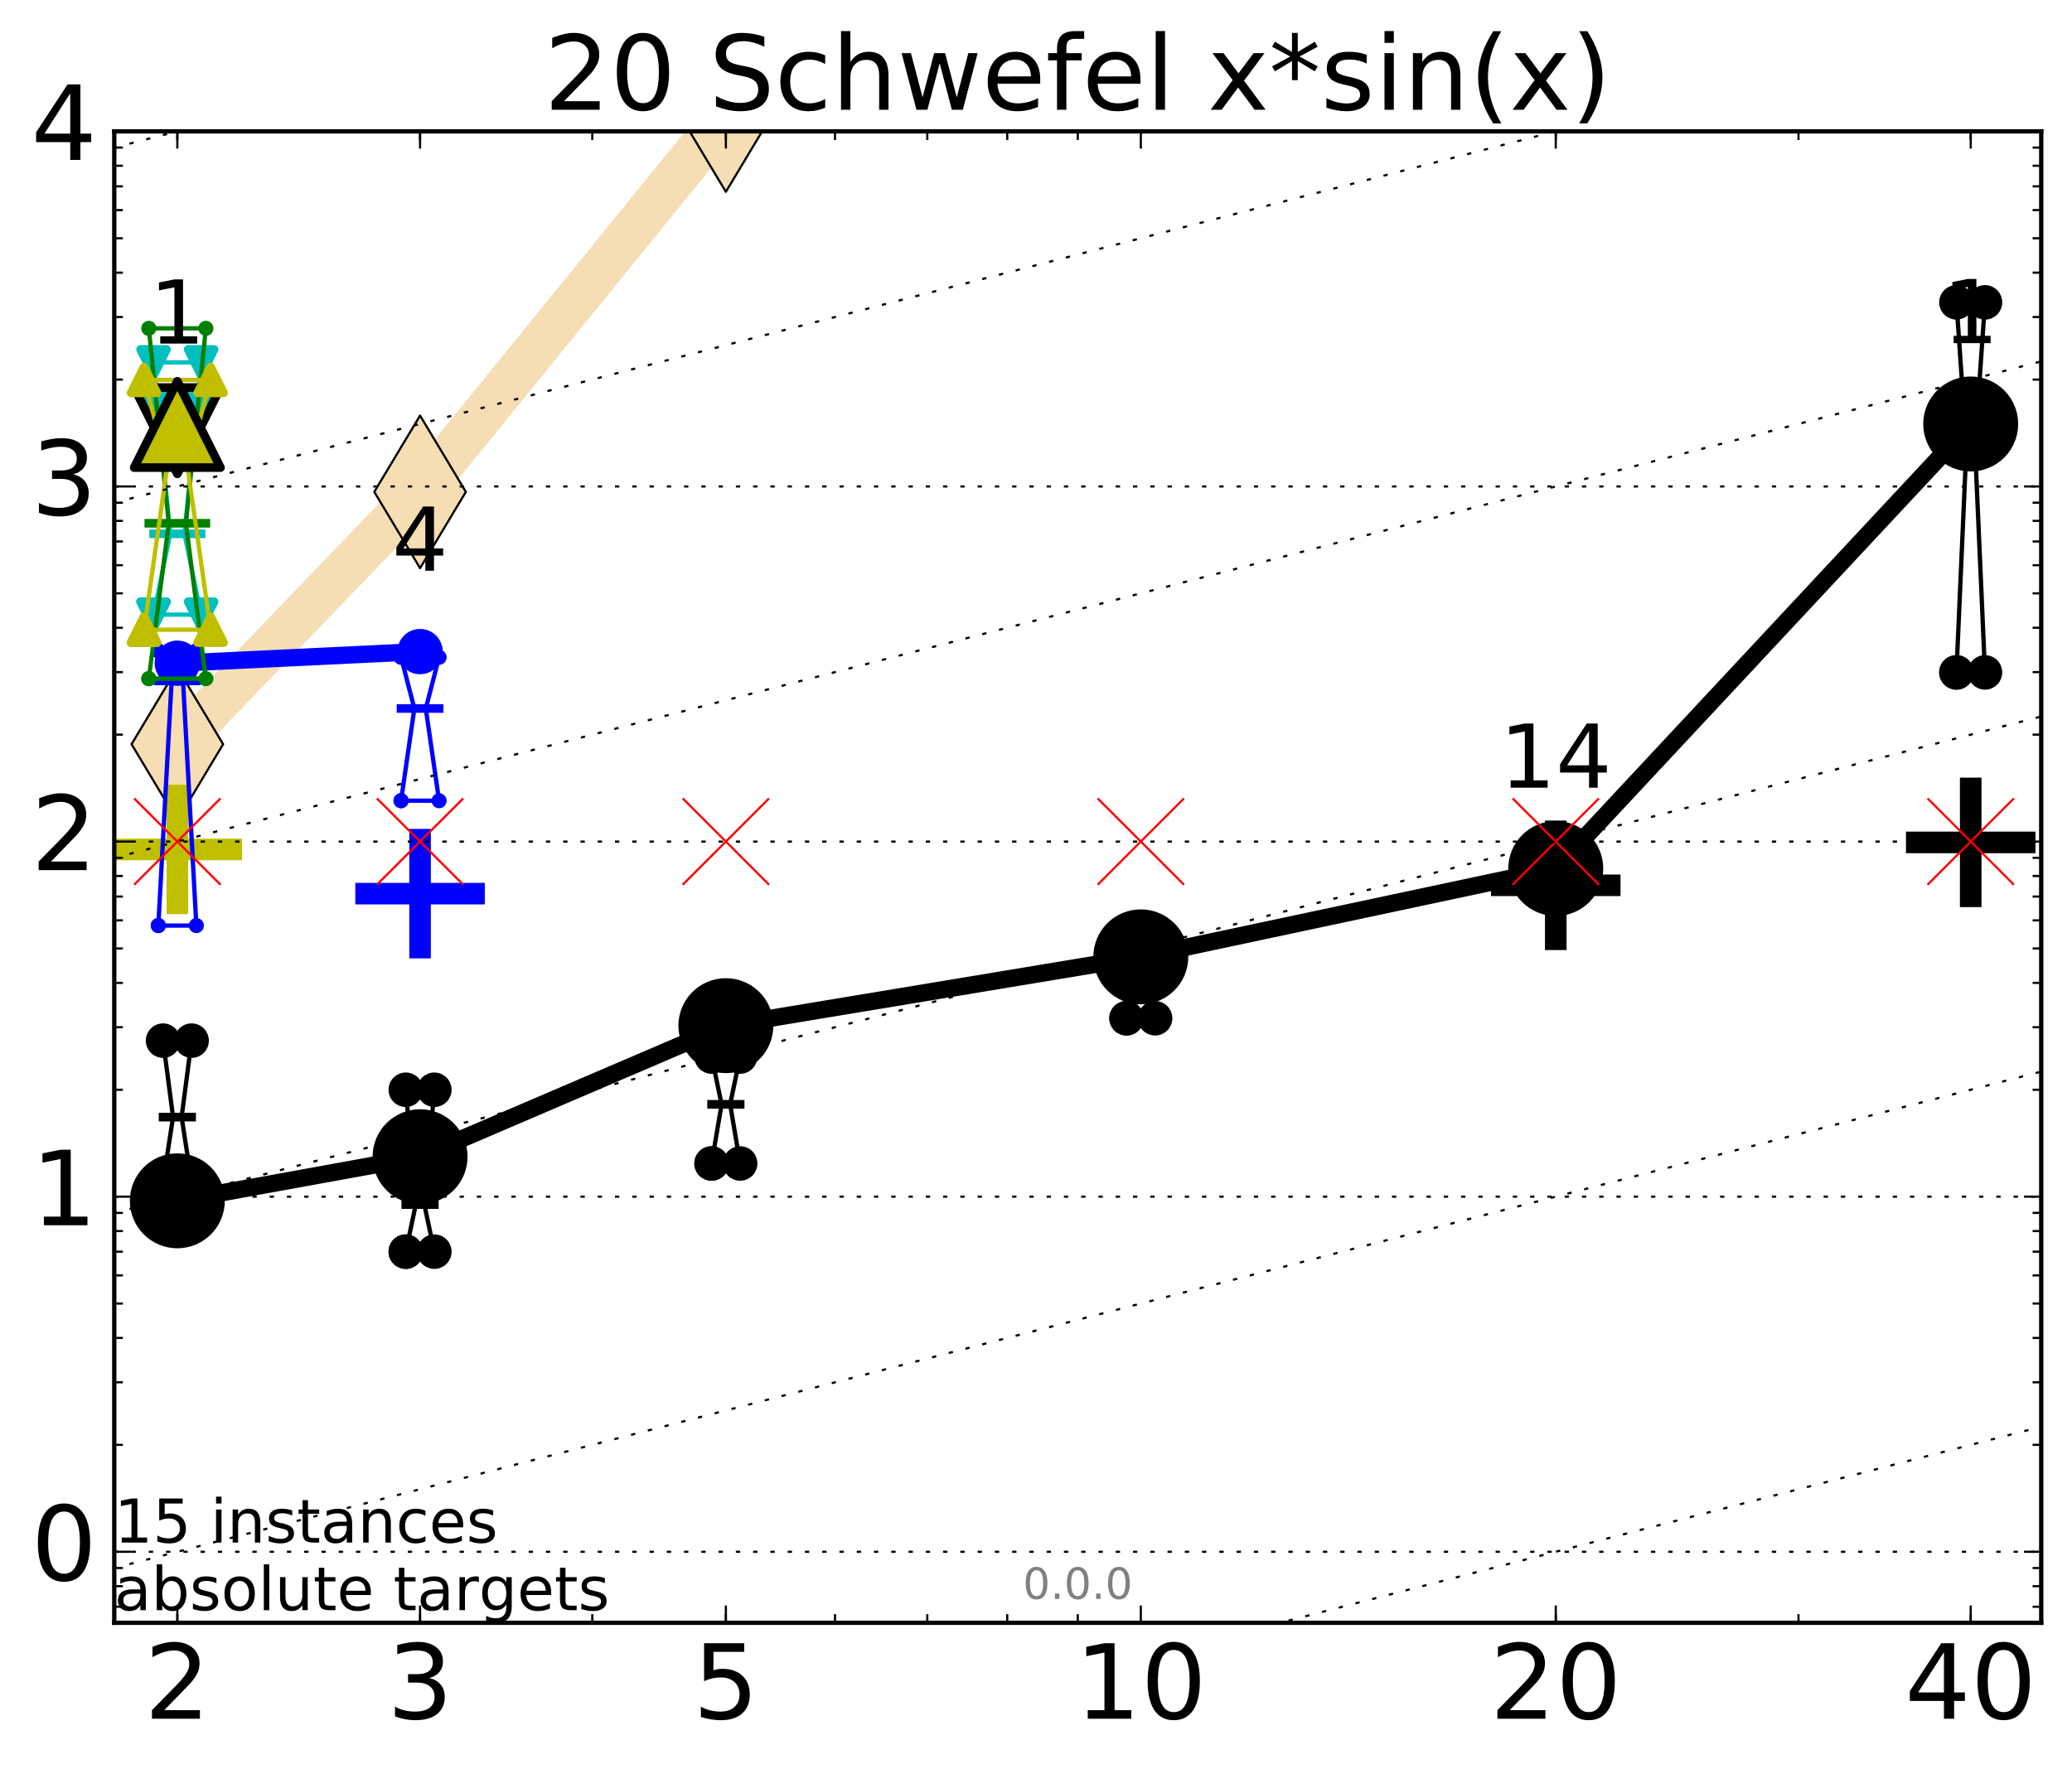 <?xml version="1.0" encoding="utf-8" standalone="no"?>
<!DOCTYPE svg PUBLIC "-//W3C//DTD SVG 1.1//EN"
  "http://www.w3.org/Graphics/SVG/1.1/DTD/svg11.dtd">
<!-- Created with matplotlib (http://matplotlib.org/) -->
<svg height="410pt" version="1.1" viewBox="0 0 480 410" width="480pt" xmlns="http://www.w3.org/2000/svg" xmlns:xlink="http://www.w3.org/1999/xlink">
 <defs>
  <style type="text/css">
*{stroke-linecap:butt;stroke-linejoin:round;stroke-miterlimit:100000;}
  </style>
 </defs>
 <g id="figure_1">
  <g id="patch_1">
   <path d="M 0 410.464 
L 480.07 410.464 
L 480.07 0 
L 0 0 
z
" style="fill:#ffffff;"/>
  </g>
  <g id="axes_1">
   <g id="patch_2">
    <path d="M 26.47 376.036 
L 472.87 376.036 
L 472.87 30.436 
L 26.47 30.436 
z
" style="fill:#ffffff;"/>
   </g>
   <g id="line2d_1">
    <path clip-path="url(#p950be62231)" d="M 41.082 172.448 
L 97.312 113.975 
L 168.155 26.767 
L 212.68 -1 
" style="fill:none;stroke:#f5deb3;stroke-linecap:square;stroke-width:10.0;"/>
    <defs>
     <path d="M -0 17.678 
L 10.607 0 
L 0 -17.678 
L -10.607 -0 
z
" id="m1175bab1c7" style="stroke:#000000;stroke-linejoin:miter;stroke-width:0.5;"/>
    </defs>
    <g clip-path="url(#p950be62231)">
     <use style="fill:#f5deb3;stroke:#000000;stroke-linejoin:miter;stroke-width:0.5;" x="41.082" xlink:href="#m1175bab1c7" y="172.448"/>
     <use style="fill:#f5deb3;stroke:#000000;stroke-linejoin:miter;stroke-width:0.5;" x="97.312" xlink:href="#m1175bab1c7" y="113.975"/>
     <use style="fill:#f5deb3;stroke:#000000;stroke-linejoin:miter;stroke-width:0.5;" x="168.155" xlink:href="#m1175bab1c7" y="26.767"/>
     <use style="fill:#f5deb3;stroke:#000000;stroke-linejoin:miter;stroke-width:0.5;" x="212.68" xlink:href="#m1175bab1c7" y="-1.0"/>
    </g>
   </g>
   <g id="line2d_2">
    <defs>
     <path d="M -15 0 
L 15 0 
M 0 15 
L 0 -15 
" id="mb903bf959f" style="stroke:#000000;stroke-width:5.0;"/>
    </defs>
    <g clip-path="url(#p950be62231)">
     <use style="stroke:#000000;stroke-width:5.0;" x="456.536" xlink:href="#mb903bf959f" y="195.205"/>
    </g>
   </g>
   <g id="line2d_3">
    <defs>
     <path d="M -15 0 
L 15 0 
M 0 15 
L 0 -15 
" id="me88cec1cac" style="stroke:#bfbf00;stroke-width:5.0;"/>
    </defs>
    <g clip-path="url(#p950be62231)">
     <use style="fill:#bfbf00;stroke:#bfbf00;stroke-width:5.0;" x="41.082" xlink:href="#me88cec1cac" y="196.841"/>
    </g>
   </g>
   <g id="line2d_4">
    <defs>
     <path d="M -15 0 
L 15 0 
M 0 15 
L 0 -15 
" id="m18045c9bb7" style="stroke:#0000ff;stroke-width:5.0;"/>
    </defs>
    <g clip-path="url(#p950be62231)">
     <use style="fill:#0000ff;stroke:#0000ff;stroke-width:5.0;" x="97.312" xlink:href="#m18045c9bb7" y="207.08"/>
    </g>
   </g>
   <g id="line2d_5">
    <g clip-path="url(#p950be62231)">
     <use style="stroke:#000000;stroke-width:5.0;" x="360.409" xlink:href="#mb903bf959f" y="205.146"/>
    </g>
   </g>
   <g id="line2d_6">
    <path clip-path="url(#p950be62231)" d="M 37.777 273.887 
L 40.09 258.86 
L 37.777 241.143 
L 44.386 241.143 
L 42.073 258.86 
L 44.386 273.887 
L 37.777 273.887 
" style="fill:none;stroke:#000000;stroke-linecap:square;"/>
    <defs>
     <path d="M 0 0 
C 0 0 0 0 0 0 
C 0 0 0 0 0 0 
C 0 0 0 0 0 0 
C 0 0 0 0 0 0 
C 0 0 0 0 0 0 
C 0 0 0 0 0 0 
C 0 0 0 0 0 0 
C 0 0 0 0 0 0 
z
" id="md776917c36" style="stroke:#000000;stroke-width:2.0;"/>
    </defs>
    <g clip-path="url(#p950be62231)">
     <use style="stroke:#000000;stroke-width:2.0;" x="37.777" xlink:href="#md776917c36" y="273.887"/>
     <use style="stroke:#000000;stroke-width:2.0;" x="40.09" xlink:href="#md776917c36" y="258.86"/>
     <use style="stroke:#000000;stroke-width:2.0;" x="37.777" xlink:href="#md776917c36" y="241.143"/>
     <use style="stroke:#000000;stroke-width:2.0;" x="44.386" xlink:href="#md776917c36" y="241.143"/>
     <use style="stroke:#000000;stroke-width:2.0;" x="42.073" xlink:href="#md776917c36" y="258.86"/>
     <use style="stroke:#000000;stroke-width:2.0;" x="44.386" xlink:href="#md776917c36" y="273.887"/>
     <use style="stroke:#000000;stroke-width:2.0;" x="37.777" xlink:href="#md776917c36" y="273.887"/>
    </g>
   </g>
   <g id="line2d_7">
    <path clip-path="url(#p950be62231)" d="M 37.777 273.887 
L 44.386 273.887 
L 44.386 241.143 
L 37.777 241.143 
L 37.777 273.887 
" style="fill:none;"/>
    <defs>
     <path d="M 0 3 
C 0.796 3 1.559 2.684 2.121 2.121 
C 2.684 1.559 3 0.796 3 0 
C 3 -0.796 2.684 -1.559 2.121 -2.121 
C 1.559 -2.684 0.796 -3 0 -3 
C -0.796 -3 -1.559 -2.684 -2.121 -2.121 
C -2.684 -1.559 -3 -0.796 -3 0 
C -3 0.796 -2.684 1.559 -2.121 2.121 
C -1.559 2.684 -0.796 3 0 3 
z
" id="mc15d3fd57c" style="stroke:#000000;stroke-width:2.0;"/>
    </defs>
    <g clip-path="url(#p950be62231)">
     <use style="stroke:#000000;stroke-width:2.0;" x="37.777" xlink:href="#mc15d3fd57c" y="273.887"/>
     <use style="stroke:#000000;stroke-width:2.0;" x="44.386" xlink:href="#mc15d3fd57c" y="273.887"/>
     <use style="stroke:#000000;stroke-width:2.0;" x="44.386" xlink:href="#mc15d3fd57c" y="241.143"/>
     <use style="stroke:#000000;stroke-width:2.0;" x="37.777" xlink:href="#mc15d3fd57c" y="241.143"/>
     <use style="stroke:#000000;stroke-width:2.0;" x="37.777" xlink:href="#mc15d3fd57c" y="273.887"/>
    </g>
   </g>
   <g id="line2d_8">
    <path clip-path="url(#p950be62231)" d="M 37.777 258.86 
L 44.386 258.86 
" style="fill:none;stroke:#000000;stroke-linecap:square;stroke-width:2.0;"/>
    <g clip-path="url(#p950be62231)">
     <use style="stroke:#000000;stroke-width:2.0;" x="37.777" xlink:href="#md776917c36" y="258.86"/>
     <use style="stroke:#000000;stroke-width:2.0;" x="44.386" xlink:href="#md776917c36" y="258.86"/>
    </g>
   </g>
   <g id="line2d_9">
    <path clip-path="url(#p950be62231)" d="M 94.008 290.04 
L 96.321 279.126 
L 94.008 252.523 
L 100.617 252.523 
L 98.304 279.126 
L 100.617 290.04 
L 94.008 290.04 
" style="fill:none;stroke:#000000;stroke-linecap:square;"/>
    <g clip-path="url(#p950be62231)">
     <use style="stroke:#000000;stroke-width:2.0;" x="94.008" xlink:href="#md776917c36" y="290.04"/>
     <use style="stroke:#000000;stroke-width:2.0;" x="96.321" xlink:href="#md776917c36" y="279.126"/>
     <use style="stroke:#000000;stroke-width:2.0;" x="94.008" xlink:href="#md776917c36" y="252.523"/>
     <use style="stroke:#000000;stroke-width:2.0;" x="100.617" xlink:href="#md776917c36" y="252.523"/>
     <use style="stroke:#000000;stroke-width:2.0;" x="98.304" xlink:href="#md776917c36" y="279.126"/>
     <use style="stroke:#000000;stroke-width:2.0;" x="100.617" xlink:href="#md776917c36" y="290.04"/>
     <use style="stroke:#000000;stroke-width:2.0;" x="94.008" xlink:href="#md776917c36" y="290.04"/>
    </g>
   </g>
   <g id="line2d_10">
    <path clip-path="url(#p950be62231)" d="M 94.008 290.04 
L 100.617 290.04 
L 100.617 252.523 
L 94.008 252.523 
L 94.008 290.04 
" style="fill:none;"/>
    <g clip-path="url(#p950be62231)">
     <use style="stroke:#000000;stroke-width:2.0;" x="94.008" xlink:href="#mc15d3fd57c" y="290.04"/>
     <use style="stroke:#000000;stroke-width:2.0;" x="100.617" xlink:href="#mc15d3fd57c" y="290.04"/>
     <use style="stroke:#000000;stroke-width:2.0;" x="100.617" xlink:href="#mc15d3fd57c" y="252.523"/>
     <use style="stroke:#000000;stroke-width:2.0;" x="94.008" xlink:href="#mc15d3fd57c" y="252.523"/>
     <use style="stroke:#000000;stroke-width:2.0;" x="94.008" xlink:href="#mc15d3fd57c" y="290.04"/>
    </g>
   </g>
   <g id="line2d_11">
    <path clip-path="url(#p950be62231)" d="M 94.008 279.126 
L 100.617 279.126 
" style="fill:none;stroke:#000000;stroke-linecap:square;stroke-width:2.0;"/>
    <g clip-path="url(#p950be62231)">
     <use style="stroke:#000000;stroke-width:2.0;" x="94.008" xlink:href="#md776917c36" y="279.126"/>
     <use style="stroke:#000000;stroke-width:2.0;" x="100.617" xlink:href="#md776917c36" y="279.126"/>
    </g>
   </g>
   <g id="line2d_12">
    <path clip-path="url(#p950be62231)" d="M 164.85 269.606 
L 167.163 255.893 
L 164.85 244.836 
L 171.459 244.836 
L 169.146 255.893 
L 171.459 269.606 
L 164.85 269.606 
" style="fill:none;stroke:#000000;stroke-linecap:square;"/>
    <g clip-path="url(#p950be62231)">
     <use style="stroke:#000000;stroke-width:2.0;" x="164.85" xlink:href="#md776917c36" y="269.606"/>
     <use style="stroke:#000000;stroke-width:2.0;" x="167.163" xlink:href="#md776917c36" y="255.893"/>
     <use style="stroke:#000000;stroke-width:2.0;" x="164.85" xlink:href="#md776917c36" y="244.836"/>
     <use style="stroke:#000000;stroke-width:2.0;" x="171.459" xlink:href="#md776917c36" y="244.836"/>
     <use style="stroke:#000000;stroke-width:2.0;" x="169.146" xlink:href="#md776917c36" y="255.893"/>
     <use style="stroke:#000000;stroke-width:2.0;" x="171.459" xlink:href="#md776917c36" y="269.606"/>
     <use style="stroke:#000000;stroke-width:2.0;" x="164.85" xlink:href="#md776917c36" y="269.606"/>
    </g>
   </g>
   <g id="line2d_13">
    <path clip-path="url(#p950be62231)" d="M 164.85 269.606 
L 171.459 269.606 
L 171.459 244.836 
L 164.85 244.836 
L 164.85 269.606 
" style="fill:none;"/>
    <g clip-path="url(#p950be62231)">
     <use style="stroke:#000000;stroke-width:2.0;" x="164.85" xlink:href="#mc15d3fd57c" y="269.606"/>
     <use style="stroke:#000000;stroke-width:2.0;" x="171.459" xlink:href="#mc15d3fd57c" y="269.606"/>
     <use style="stroke:#000000;stroke-width:2.0;" x="171.459" xlink:href="#mc15d3fd57c" y="244.836"/>
     <use style="stroke:#000000;stroke-width:2.0;" x="164.85" xlink:href="#mc15d3fd57c" y="244.836"/>
     <use style="stroke:#000000;stroke-width:2.0;" x="164.85" xlink:href="#mc15d3fd57c" y="269.606"/>
    </g>
   </g>
   <g id="line2d_14">
    <path clip-path="url(#p950be62231)" d="M 164.85 255.893 
L 171.459 255.893 
" style="fill:none;stroke:#000000;stroke-linecap:square;stroke-width:2.0;"/>
    <g clip-path="url(#p950be62231)">
     <use style="stroke:#000000;stroke-width:2.0;" x="164.85" xlink:href="#md776917c36" y="255.893"/>
     <use style="stroke:#000000;stroke-width:2.0;" x="171.459" xlink:href="#md776917c36" y="255.893"/>
    </g>
   </g>
   <g id="line2d_15">
    <path clip-path="url(#p950be62231)" d="M 260.977 235.951 
L 263.29 222.372 
L 260.977 216.698 
L 267.586 216.698 
L 265.273 222.372 
L 267.586 235.951 
L 260.977 235.951 
" style="fill:none;stroke:#000000;stroke-linecap:square;"/>
    <g clip-path="url(#p950be62231)">
     <use style="stroke:#000000;stroke-width:2.0;" x="260.977" xlink:href="#md776917c36" y="235.951"/>
     <use style="stroke:#000000;stroke-width:2.0;" x="263.29" xlink:href="#md776917c36" y="222.372"/>
     <use style="stroke:#000000;stroke-width:2.0;" x="260.977" xlink:href="#md776917c36" y="216.698"/>
     <use style="stroke:#000000;stroke-width:2.0;" x="267.586" xlink:href="#md776917c36" y="216.698"/>
     <use style="stroke:#000000;stroke-width:2.0;" x="265.273" xlink:href="#md776917c36" y="222.372"/>
     <use style="stroke:#000000;stroke-width:2.0;" x="267.586" xlink:href="#md776917c36" y="235.951"/>
     <use style="stroke:#000000;stroke-width:2.0;" x="260.977" xlink:href="#md776917c36" y="235.951"/>
    </g>
   </g>
   <g id="line2d_16">
    <path clip-path="url(#p950be62231)" d="M 260.977 235.951 
L 267.586 235.951 
L 267.586 216.698 
L 260.977 216.698 
L 260.977 235.951 
" style="fill:none;"/>
    <g clip-path="url(#p950be62231)">
     <use style="stroke:#000000;stroke-width:2.0;" x="260.977" xlink:href="#mc15d3fd57c" y="235.951"/>
     <use style="stroke:#000000;stroke-width:2.0;" x="267.586" xlink:href="#mc15d3fd57c" y="235.951"/>
     <use style="stroke:#000000;stroke-width:2.0;" x="267.586" xlink:href="#mc15d3fd57c" y="216.698"/>
     <use style="stroke:#000000;stroke-width:2.0;" x="260.977" xlink:href="#mc15d3fd57c" y="216.698"/>
     <use style="stroke:#000000;stroke-width:2.0;" x="260.977" xlink:href="#mc15d3fd57c" y="235.951"/>
    </g>
   </g>
   <g id="line2d_17">
    <path clip-path="url(#p950be62231)" d="M 260.977 222.372 
L 267.586 222.372 
" style="fill:none;stroke:#000000;stroke-linecap:square;stroke-width:2.0;"/>
    <g clip-path="url(#p950be62231)">
     <use style="stroke:#000000;stroke-width:2.0;" x="260.977" xlink:href="#md776917c36" y="222.372"/>
     <use style="stroke:#000000;stroke-width:2.0;" x="267.586" xlink:href="#md776917c36" y="222.372"/>
    </g>
   </g>
   <g id="line2d_18">
    <path clip-path="url(#p950be62231)" d="M 357.104 204.933 
L 359.417 203.33 
L 357.104 197.219 
L 363.713 197.219 
L 361.4 203.33 
L 363.713 204.933 
L 357.104 204.933 
" style="fill:none;stroke:#000000;stroke-linecap:square;"/>
    <g clip-path="url(#p950be62231)">
     <use style="stroke:#000000;stroke-width:2.0;" x="357.104" xlink:href="#md776917c36" y="204.933"/>
     <use style="stroke:#000000;stroke-width:2.0;" x="359.417" xlink:href="#md776917c36" y="203.33"/>
     <use style="stroke:#000000;stroke-width:2.0;" x="357.104" xlink:href="#md776917c36" y="197.219"/>
     <use style="stroke:#000000;stroke-width:2.0;" x="363.713" xlink:href="#md776917c36" y="197.219"/>
     <use style="stroke:#000000;stroke-width:2.0;" x="361.4" xlink:href="#md776917c36" y="203.33"/>
     <use style="stroke:#000000;stroke-width:2.0;" x="363.713" xlink:href="#md776917c36" y="204.933"/>
     <use style="stroke:#000000;stroke-width:2.0;" x="357.104" xlink:href="#md776917c36" y="204.933"/>
    </g>
   </g>
   <g id="line2d_19">
    <path clip-path="url(#p950be62231)" d="M 357.104 204.933 
L 363.713 204.933 
L 363.713 197.219 
L 357.104 197.219 
L 357.104 204.933 
" style="fill:none;"/>
    <g clip-path="url(#p950be62231)">
     <use style="stroke:#000000;stroke-width:2.0;" x="357.104" xlink:href="#mc15d3fd57c" y="204.933"/>
     <use style="stroke:#000000;stroke-width:2.0;" x="363.713" xlink:href="#mc15d3fd57c" y="204.933"/>
     <use style="stroke:#000000;stroke-width:2.0;" x="363.713" xlink:href="#mc15d3fd57c" y="197.219"/>
     <use style="stroke:#000000;stroke-width:2.0;" x="357.104" xlink:href="#mc15d3fd57c" y="197.219"/>
     <use style="stroke:#000000;stroke-width:2.0;" x="357.104" xlink:href="#mc15d3fd57c" y="204.933"/>
    </g>
   </g>
   <g id="line2d_20">
    <path clip-path="url(#p950be62231)" d="M 357.104 203.33 
L 363.713 203.33 
" style="fill:none;stroke:#000000;stroke-linecap:square;stroke-width:2.0;"/>
    <g clip-path="url(#p950be62231)">
     <use style="stroke:#000000;stroke-width:2.0;" x="357.104" xlink:href="#md776917c36" y="203.33"/>
     <use style="stroke:#000000;stroke-width:2.0;" x="363.713" xlink:href="#md776917c36" y="203.33"/>
    </g>
   </g>
   <g id="line2d_21">
    <path clip-path="url(#p950be62231)" d="M 453.231 155.813 
L 455.544 103.361 
L 453.231 70.062 
L 459.84 70.062 
L 457.527 103.361 
L 459.84 155.813 
L 453.231 155.813 
" style="fill:none;stroke:#000000;stroke-linecap:square;"/>
    <g clip-path="url(#p950be62231)">
     <use style="stroke:#000000;stroke-width:2.0;" x="453.231" xlink:href="#md776917c36" y="155.813"/>
     <use style="stroke:#000000;stroke-width:2.0;" x="455.544" xlink:href="#md776917c36" y="103.361"/>
     <use style="stroke:#000000;stroke-width:2.0;" x="453.231" xlink:href="#md776917c36" y="70.062"/>
     <use style="stroke:#000000;stroke-width:2.0;" x="459.84" xlink:href="#md776917c36" y="70.062"/>
     <use style="stroke:#000000;stroke-width:2.0;" x="457.527" xlink:href="#md776917c36" y="103.361"/>
     <use style="stroke:#000000;stroke-width:2.0;" x="459.84" xlink:href="#md776917c36" y="155.813"/>
     <use style="stroke:#000000;stroke-width:2.0;" x="453.231" xlink:href="#md776917c36" y="155.813"/>
    </g>
   </g>
   <g id="line2d_22">
    <path clip-path="url(#p950be62231)" d="M 453.231 155.813 
L 459.84 155.813 
L 459.84 70.062 
L 453.231 70.062 
L 453.231 155.813 
" style="fill:none;"/>
    <g clip-path="url(#p950be62231)">
     <use style="stroke:#000000;stroke-width:2.0;" x="453.231" xlink:href="#mc15d3fd57c" y="155.813"/>
     <use style="stroke:#000000;stroke-width:2.0;" x="459.84" xlink:href="#mc15d3fd57c" y="155.813"/>
     <use style="stroke:#000000;stroke-width:2.0;" x="459.84" xlink:href="#mc15d3fd57c" y="70.062"/>
     <use style="stroke:#000000;stroke-width:2.0;" x="453.231" xlink:href="#mc15d3fd57c" y="70.062"/>
     <use style="stroke:#000000;stroke-width:2.0;" x="453.231" xlink:href="#mc15d3fd57c" y="155.813"/>
    </g>
   </g>
   <g id="line2d_23">
    <path clip-path="url(#p950be62231)" d="M 453.231 103.361 
L 459.84 103.361 
" style="fill:none;stroke:#000000;stroke-linecap:square;stroke-width:2.0;"/>
    <g clip-path="url(#p950be62231)">
     <use style="stroke:#000000;stroke-width:2.0;" x="453.231" xlink:href="#md776917c36" y="103.361"/>
     <use style="stroke:#000000;stroke-width:2.0;" x="459.84" xlink:href="#md776917c36" y="103.361"/>
    </g>
   </g>
   <g id="line2d_24">
    <path clip-path="url(#p950be62231)" d="M 41.082 278.259 
L 97.312 268.04 
" style="fill:none;stroke:#000000;stroke-linecap:square;stroke-width:4.0;"/>
    <g clip-path="url(#p950be62231)">
     <use style="stroke:#000000;stroke-width:2.0;" x="41.082" xlink:href="#md776917c36" y="278.259"/>
     <use style="stroke:#000000;stroke-width:2.0;" x="97.312" xlink:href="#md776917c36" y="268.04"/>
    </g>
   </g>
   <g id="line2d_25">
    <path clip-path="url(#p950be62231)" d="M 97.312 268.04 
L 168.155 237.67 
" style="fill:none;stroke:#000000;stroke-linecap:square;stroke-width:4.0;"/>
    <g clip-path="url(#p950be62231)">
     <use style="stroke:#000000;stroke-width:2.0;" x="97.312" xlink:href="#md776917c36" y="268.04"/>
     <use style="stroke:#000000;stroke-width:2.0;" x="168.155" xlink:href="#md776917c36" y="237.67"/>
    </g>
   </g>
   <g id="line2d_26">
    <path clip-path="url(#p950be62231)" d="M 168.155 237.67 
L 264.282 221.722 
" style="fill:none;stroke:#000000;stroke-linecap:square;stroke-width:4.0;"/>
    <g clip-path="url(#p950be62231)">
     <use style="stroke:#000000;stroke-width:2.0;" x="168.155" xlink:href="#md776917c36" y="237.67"/>
     <use style="stroke:#000000;stroke-width:2.0;" x="264.282" xlink:href="#md776917c36" y="221.722"/>
    </g>
   </g>
   <g id="line2d_27">
    <path clip-path="url(#p950be62231)" d="M 264.282 221.722 
L 360.409 201.257 
" style="fill:none;stroke:#000000;stroke-linecap:square;stroke-width:4.0;"/>
    <g clip-path="url(#p950be62231)">
     <use style="stroke:#000000;stroke-width:2.0;" x="264.282" xlink:href="#md776917c36" y="221.722"/>
     <use style="stroke:#000000;stroke-width:2.0;" x="360.409" xlink:href="#md776917c36" y="201.257"/>
    </g>
   </g>
   <g id="line2d_28">
    <path clip-path="url(#p950be62231)" d="M 360.409 201.257 
L 456.536 98.245 
" style="fill:none;stroke:#000000;stroke-linecap:square;stroke-width:4.0;"/>
    <g clip-path="url(#p950be62231)">
     <use style="stroke:#000000;stroke-width:2.0;" x="360.409" xlink:href="#md776917c36" y="201.257"/>
     <use style="stroke:#000000;stroke-width:2.0;" x="456.536" xlink:href="#md776917c36" y="98.245"/>
    </g>
   </g>
   <g id="line2d_29">
    <path clip-path="url(#p950be62231)" d="M 41.082 278.259 
L 97.312 268.04 
L 168.155 237.67 
L 264.282 221.722 
L 360.409 201.257 
L 456.536 98.245 
" style="fill:none;"/>
    <defs>
     <path d="M 0 10 
C 2.652 10 5.196 8.946 7.071 7.071 
C 8.946 5.196 10 2.652 10 0 
C 10 -2.652 8.946 -5.196 7.071 -7.071 
C 5.196 -8.946 2.652 -10 0 -10 
C -2.652 -10 -5.196 -8.946 -7.071 -7.071 
C -8.946 -5.196 -10 -2.652 -10 0 
C -10 2.652 -8.946 5.196 -7.071 7.071 
C -5.196 8.946 -2.652 10 0 10 
z
" id="ma20b3b37ff" style="stroke:#000000;stroke-width:2.0;"/>
    </defs>
    <g clip-path="url(#p950be62231)">
     <use style="stroke:#000000;stroke-width:2.0;" x="41.082" xlink:href="#ma20b3b37ff" y="278.259"/>
     <use style="stroke:#000000;stroke-width:2.0;" x="97.312" xlink:href="#ma20b3b37ff" y="268.04"/>
     <use style="stroke:#000000;stroke-width:2.0;" x="168.155" xlink:href="#ma20b3b37ff" y="237.67"/>
     <use style="stroke:#000000;stroke-width:2.0;" x="264.282" xlink:href="#ma20b3b37ff" y="221.722"/>
     <use style="stroke:#000000;stroke-width:2.0;" x="360.409" xlink:href="#ma20b3b37ff" y="201.257"/>
     <use style="stroke:#000000;stroke-width:2.0;" x="456.536" xlink:href="#ma20b3b37ff" y="98.245"/>
    </g>
   </g>
   <g id="line2d_30">
    <path clip-path="url(#p950be62231)" d="M 36.676 214.474 
L 39.76 157.769 
L 36.676 150.805 
L 45.488 150.805 
L 42.403 157.769 
L 45.488 214.474 
L 36.676 214.474 
" style="fill:none;stroke:#0000ff;stroke-linecap:square;"/>
    <defs>
     <path d="M 0 0 
C 0 0 0 0 0 0 
C 0 0 0 0 0 0 
C 0 0 0 0 0 0 
C 0 0 0 0 0 0 
C 0 0 0 0 0 0 
C 0 0 0 0 0 0 
C 0 0 0 0 0 0 
C 0 0 0 0 0 0 
z
" id="m8c9c6c48f4" style="stroke:#0000ff;stroke-width:0.5;"/>
    </defs>
    <g clip-path="url(#p950be62231)">
     <use style="fill:#0000ff;stroke:#0000ff;stroke-width:0.5;" x="36.676" xlink:href="#m8c9c6c48f4" y="214.474"/>
     <use style="fill:#0000ff;stroke:#0000ff;stroke-width:0.5;" x="39.76" xlink:href="#m8c9c6c48f4" y="157.769"/>
     <use style="fill:#0000ff;stroke:#0000ff;stroke-width:0.5;" x="36.676" xlink:href="#m8c9c6c48f4" y="150.805"/>
     <use style="fill:#0000ff;stroke:#0000ff;stroke-width:0.5;" x="45.488" xlink:href="#m8c9c6c48f4" y="150.805"/>
     <use style="fill:#0000ff;stroke:#0000ff;stroke-width:0.5;" x="42.403" xlink:href="#m8c9c6c48f4" y="157.769"/>
     <use style="fill:#0000ff;stroke:#0000ff;stroke-width:0.5;" x="45.488" xlink:href="#m8c9c6c48f4" y="214.474"/>
     <use style="fill:#0000ff;stroke:#0000ff;stroke-width:0.5;" x="36.676" xlink:href="#m8c9c6c48f4" y="214.474"/>
    </g>
   </g>
   <g id="line2d_31">
    <path clip-path="url(#p950be62231)" d="M 36.676 214.474 
L 45.488 214.474 
L 45.488 150.805 
L 36.676 150.805 
L 36.676 214.474 
" style="fill:none;"/>
    <defs>
     <path d="M 0 1.5 
C 0.398 1.5 0.779 1.342 1.061 1.061 
C 1.342 0.779 1.5 0.398 1.5 0 
C 1.5 -0.398 1.342 -0.779 1.061 -1.061 
C 0.779 -1.342 0.398 -1.5 0 -1.5 
C -0.398 -1.5 -0.779 -1.342 -1.061 -1.061 
C -1.342 -0.779 -1.5 -0.398 -1.5 0 
C -1.5 0.398 -1.342 0.779 -1.061 1.061 
C -0.779 1.342 -0.398 1.5 0 1.5 
z
" id="mccfdec96d4" style="stroke:#0000ff;stroke-width:0.5;"/>
    </defs>
    <g clip-path="url(#p950be62231)">
     <use style="fill:#0000ff;stroke:#0000ff;stroke-width:0.5;" x="36.676" xlink:href="#mccfdec96d4" y="214.474"/>
     <use style="fill:#0000ff;stroke:#0000ff;stroke-width:0.5;" x="45.488" xlink:href="#mccfdec96d4" y="214.474"/>
     <use style="fill:#0000ff;stroke:#0000ff;stroke-width:0.5;" x="45.488" xlink:href="#mccfdec96d4" y="150.805"/>
     <use style="fill:#0000ff;stroke:#0000ff;stroke-width:0.5;" x="36.676" xlink:href="#mccfdec96d4" y="150.805"/>
     <use style="fill:#0000ff;stroke:#0000ff;stroke-width:0.5;" x="36.676" xlink:href="#mccfdec96d4" y="214.474"/>
    </g>
   </g>
   <g id="line2d_32">
    <path clip-path="url(#p950be62231)" d="M 36.676 157.769 
L 45.488 157.769 
" style="fill:none;stroke:#0000ff;stroke-linecap:square;stroke-width:2.0;"/>
    <g clip-path="url(#p950be62231)">
     <use style="fill:#0000ff;stroke:#0000ff;stroke-width:0.5;" x="36.676" xlink:href="#m8c9c6c48f4" y="157.769"/>
     <use style="fill:#0000ff;stroke:#0000ff;stroke-width:0.5;" x="45.488" xlink:href="#m8c9c6c48f4" y="157.769"/>
    </g>
   </g>
   <g id="line2d_33">
    <path clip-path="url(#p950be62231)" d="M 92.906 185.54 
L 95.991 164.171 
L 92.906 152.305 
L 101.718 152.305 
L 98.634 164.171 
L 101.718 185.54 
L 92.906 185.54 
" style="fill:none;stroke:#0000ff;stroke-linecap:square;"/>
    <g clip-path="url(#p950be62231)">
     <use style="fill:#0000ff;stroke:#0000ff;stroke-width:0.5;" x="92.906" xlink:href="#m8c9c6c48f4" y="185.54"/>
     <use style="fill:#0000ff;stroke:#0000ff;stroke-width:0.5;" x="95.991" xlink:href="#m8c9c6c48f4" y="164.171"/>
     <use style="fill:#0000ff;stroke:#0000ff;stroke-width:0.5;" x="92.906" xlink:href="#m8c9c6c48f4" y="152.305"/>
     <use style="fill:#0000ff;stroke:#0000ff;stroke-width:0.5;" x="101.718" xlink:href="#m8c9c6c48f4" y="152.305"/>
     <use style="fill:#0000ff;stroke:#0000ff;stroke-width:0.5;" x="98.634" xlink:href="#m8c9c6c48f4" y="164.171"/>
     <use style="fill:#0000ff;stroke:#0000ff;stroke-width:0.5;" x="101.718" xlink:href="#m8c9c6c48f4" y="185.54"/>
     <use style="fill:#0000ff;stroke:#0000ff;stroke-width:0.5;" x="92.906" xlink:href="#m8c9c6c48f4" y="185.54"/>
    </g>
   </g>
   <g id="line2d_34">
    <path clip-path="url(#p950be62231)" d="M 92.906 185.54 
L 101.718 185.54 
L 101.718 152.305 
L 92.906 152.305 
L 92.906 185.54 
" style="fill:none;"/>
    <g clip-path="url(#p950be62231)">
     <use style="fill:#0000ff;stroke:#0000ff;stroke-width:0.5;" x="92.906" xlink:href="#mccfdec96d4" y="185.54"/>
     <use style="fill:#0000ff;stroke:#0000ff;stroke-width:0.5;" x="101.718" xlink:href="#mccfdec96d4" y="185.54"/>
     <use style="fill:#0000ff;stroke:#0000ff;stroke-width:0.5;" x="101.718" xlink:href="#mccfdec96d4" y="152.305"/>
     <use style="fill:#0000ff;stroke:#0000ff;stroke-width:0.5;" x="92.906" xlink:href="#mccfdec96d4" y="152.305"/>
     <use style="fill:#0000ff;stroke:#0000ff;stroke-width:0.5;" x="92.906" xlink:href="#mccfdec96d4" y="185.54"/>
    </g>
   </g>
   <g id="line2d_35">
    <path clip-path="url(#p950be62231)" d="M 92.906 164.171 
L 101.718 164.171 
" style="fill:none;stroke:#0000ff;stroke-linecap:square;stroke-width:2.0;"/>
    <g clip-path="url(#p950be62231)">
     <use style="fill:#0000ff;stroke:#0000ff;stroke-width:0.5;" x="92.906" xlink:href="#m8c9c6c48f4" y="164.171"/>
     <use style="fill:#0000ff;stroke:#0000ff;stroke-width:0.5;" x="101.718" xlink:href="#m8c9c6c48f4" y="164.171"/>
    </g>
   </g>
   <g id="line2d_36">
    <path clip-path="url(#p950be62231)" d="M 41.082 153.679 
L 97.312 150.987 
" style="fill:none;stroke:#0000ff;stroke-linecap:square;stroke-width:4.0;"/>
    <g clip-path="url(#p950be62231)">
     <use style="fill:#0000ff;stroke:#0000ff;stroke-width:0.5;" x="41.082" xlink:href="#m8c9c6c48f4" y="153.679"/>
     <use style="fill:#0000ff;stroke:#0000ff;stroke-width:0.5;" x="97.312" xlink:href="#m8c9c6c48f4" y="150.987"/>
    </g>
   </g>
   <g id="line2d_37">
    <path clip-path="url(#p950be62231)" d="M 41.082 153.679 
L 97.312 150.987 
" style="fill:none;"/>
    <defs>
     <path d="M 0 5 
C 1.326 5 2.598 4.473 3.536 3.536 
C 4.473 2.598 5 1.326 5 0 
C 5 -1.326 4.473 -2.598 3.536 -3.536 
C 2.598 -4.473 1.326 -5 0 -5 
C -1.326 -5 -2.598 -4.473 -3.536 -3.536 
C -4.473 -2.598 -5 -1.326 -5 0 
C -5 1.326 -4.473 2.598 -3.536 3.536 
C -2.598 4.473 -1.326 5 0 5 
z
" id="m202a13a9d5" style="stroke:#0000ff;stroke-width:0.5;"/>
    </defs>
    <g clip-path="url(#p950be62231)">
     <use style="fill:#0000ff;stroke:#0000ff;stroke-width:0.5;" x="41.082" xlink:href="#m202a13a9d5" y="153.679"/>
     <use style="fill:#0000ff;stroke:#0000ff;stroke-width:0.5;" x="97.312" xlink:href="#m202a13a9d5" y="150.987"/>
    </g>
   </g>
   <g id="line2d_38">
    <path clip-path="url(#p950be62231)" d="M 35.574 142.428 
L 39.429 123.7 
L 35.574 83.973 
L 46.589 83.973 
L 42.734 123.7 
L 46.589 142.428 
L 35.574 142.428 
" style="fill:none;stroke:#00bfbf;stroke-linecap:square;"/>
    <defs>
     <path d="M 0 0 
L 0 0 
L 0 0 
z
" id="m504f2c9ac6" style="stroke:#00bfbf;stroke-linejoin:miter;stroke-width:2.0;"/>
    </defs>
    <g clip-path="url(#p950be62231)">
     <use style="fill:#00bfbf;stroke:#00bfbf;stroke-linejoin:miter;stroke-width:2.0;" x="35.574" xlink:href="#m504f2c9ac6" y="142.428"/>
     <use style="fill:#00bfbf;stroke:#00bfbf;stroke-linejoin:miter;stroke-width:2.0;" x="39.429" xlink:href="#m504f2c9ac6" y="123.7"/>
     <use style="fill:#00bfbf;stroke:#00bfbf;stroke-linejoin:miter;stroke-width:2.0;" x="35.574" xlink:href="#m504f2c9ac6" y="83.973"/>
     <use style="fill:#00bfbf;stroke:#00bfbf;stroke-linejoin:miter;stroke-width:2.0;" x="46.589" xlink:href="#m504f2c9ac6" y="83.973"/>
     <use style="fill:#00bfbf;stroke:#00bfbf;stroke-linejoin:miter;stroke-width:2.0;" x="42.734" xlink:href="#m504f2c9ac6" y="123.7"/>
     <use style="fill:#00bfbf;stroke:#00bfbf;stroke-linejoin:miter;stroke-width:2.0;" x="46.589" xlink:href="#m504f2c9ac6" y="142.428"/>
     <use style="fill:#00bfbf;stroke:#00bfbf;stroke-linejoin:miter;stroke-width:2.0;" x="35.574" xlink:href="#m504f2c9ac6" y="142.428"/>
    </g>
   </g>
   <g id="line2d_39">
    <path clip-path="url(#p950be62231)" d="M 35.574 142.428 
L 46.589 142.428 
L 46.589 83.973 
L 35.574 83.973 
L 35.574 142.428 
" style="fill:none;"/>
    <defs>
     <path d="M -0 3 
L 3 -3 
L -3 -3 
z
" id="m3faff339a1" style="stroke:#00bfbf;stroke-linejoin:miter;stroke-width:2.0;"/>
    </defs>
    <g clip-path="url(#p950be62231)">
     <use style="fill:#00bfbf;stroke:#00bfbf;stroke-linejoin:miter;stroke-width:2.0;" x="35.574" xlink:href="#m3faff339a1" y="142.428"/>
     <use style="fill:#00bfbf;stroke:#00bfbf;stroke-linejoin:miter;stroke-width:2.0;" x="46.589" xlink:href="#m3faff339a1" y="142.428"/>
     <use style="fill:#00bfbf;stroke:#00bfbf;stroke-linejoin:miter;stroke-width:2.0;" x="46.589" xlink:href="#m3faff339a1" y="83.973"/>
     <use style="fill:#00bfbf;stroke:#00bfbf;stroke-linejoin:miter;stroke-width:2.0;" x="35.574" xlink:href="#m3faff339a1" y="83.973"/>
     <use style="fill:#00bfbf;stroke:#00bfbf;stroke-linejoin:miter;stroke-width:2.0;" x="35.574" xlink:href="#m3faff339a1" y="142.428"/>
    </g>
   </g>
   <g id="line2d_40">
    <path clip-path="url(#p950be62231)" d="M 35.574 123.7 
L 46.589 123.7 
" style="fill:none;stroke:#00bfbf;stroke-linecap:square;stroke-width:2.0;"/>
    <g clip-path="url(#p950be62231)">
     <use style="fill:#00bfbf;stroke:#00bfbf;stroke-linejoin:miter;stroke-width:2.0;" x="35.574" xlink:href="#m504f2c9ac6" y="123.7"/>
     <use style="fill:#00bfbf;stroke:#00bfbf;stroke-linejoin:miter;stroke-width:2.0;" x="46.589" xlink:href="#m504f2c9ac6" y="123.7"/>
    </g>
   </g>
   <g id="line2d_41">
    <path clip-path="url(#p950be62231)" d="M 41.082 99.803 
" style="fill:none;"/>
    <defs>
     <path d="M -0 10 
L 10 -10 
L -10 -10 
z
" id="m8549a8d671" style="stroke:#000000;stroke-linejoin:miter;stroke-width:2.0;"/>
    </defs>
    <g clip-path="url(#p950be62231)">
     <use style="fill:#00bfbf;stroke:#000000;stroke-linejoin:miter;stroke-width:2.0;" x="41.082" xlink:href="#m8549a8d671" y="99.803"/>
    </g>
   </g>
   <g id="line2d_42">
    <path clip-path="url(#p950be62231)" d="M 34.473 157.268 
L 39.099 121.259 
L 34.473 76.087 
L 47.691 76.087 
L 43.064 121.259 
L 47.691 157.268 
L 34.473 157.268 
" style="fill:none;stroke:#008000;stroke-linecap:square;"/>
    <defs>
     <path d="M 0 0 
C 0 0 0 0 0 0 
C 0 0 0 0 0 0 
C 0 0 0 0 0 0 
C 0 0 0 0 0 0 
C 0 0 0 0 0 0 
C 0 0 0 0 0 0 
C 0 0 0 0 0 0 
C 0 0 0 0 0 0 
z
" id="md3440a7185" style="stroke:#008000;stroke-width:0.5;"/>
    </defs>
    <g clip-path="url(#p950be62231)">
     <use style="fill:#008000;stroke:#008000;stroke-width:0.5;" x="34.473" xlink:href="#md3440a7185" y="157.268"/>
     <use style="fill:#008000;stroke:#008000;stroke-width:0.5;" x="39.099" xlink:href="#md3440a7185" y="121.259"/>
     <use style="fill:#008000;stroke:#008000;stroke-width:0.5;" x="34.473" xlink:href="#md3440a7185" y="76.087"/>
     <use style="fill:#008000;stroke:#008000;stroke-width:0.5;" x="47.691" xlink:href="#md3440a7185" y="76.087"/>
     <use style="fill:#008000;stroke:#008000;stroke-width:0.5;" x="43.064" xlink:href="#md3440a7185" y="121.259"/>
     <use style="fill:#008000;stroke:#008000;stroke-width:0.5;" x="47.691" xlink:href="#md3440a7185" y="157.268"/>
     <use style="fill:#008000;stroke:#008000;stroke-width:0.5;" x="34.473" xlink:href="#md3440a7185" y="157.268"/>
    </g>
   </g>
   <g id="line2d_43">
    <path clip-path="url(#p950be62231)" d="M 34.473 157.268 
L 47.691 157.268 
L 47.691 76.087 
L 34.473 76.087 
L 34.473 157.268 
" style="fill:none;"/>
    <defs>
     <path d="M 0 1.5 
C 0.398 1.5 0.779 1.342 1.061 1.061 
C 1.342 0.779 1.5 0.398 1.5 0 
C 1.5 -0.398 1.342 -0.779 1.061 -1.061 
C 0.779 -1.342 0.398 -1.5 0 -1.5 
C -0.398 -1.5 -0.779 -1.342 -1.061 -1.061 
C -1.342 -0.779 -1.5 -0.398 -1.5 0 
C -1.5 0.398 -1.342 0.779 -1.061 1.061 
C -0.779 1.342 -0.398 1.5 0 1.5 
z
" id="m30d7790db5" style="stroke:#008000;stroke-width:0.5;"/>
    </defs>
    <g clip-path="url(#p950be62231)">
     <use style="fill:#008000;stroke:#008000;stroke-width:0.5;" x="34.473" xlink:href="#m30d7790db5" y="157.268"/>
     <use style="fill:#008000;stroke:#008000;stroke-width:0.5;" x="47.691" xlink:href="#m30d7790db5" y="157.268"/>
     <use style="fill:#008000;stroke:#008000;stroke-width:0.5;" x="47.691" xlink:href="#m30d7790db5" y="76.087"/>
     <use style="fill:#008000;stroke:#008000;stroke-width:0.5;" x="34.473" xlink:href="#m30d7790db5" y="76.087"/>
     <use style="fill:#008000;stroke:#008000;stroke-width:0.5;" x="34.473" xlink:href="#m30d7790db5" y="157.268"/>
    </g>
   </g>
   <g id="line2d_44">
    <path clip-path="url(#p950be62231)" d="M 34.473 121.259 
L 47.691 121.259 
" style="fill:none;stroke:#008000;stroke-linecap:square;stroke-width:2.0;"/>
    <g clip-path="url(#p950be62231)">
     <use style="fill:#008000;stroke:#008000;stroke-width:0.5;" x="34.473" xlink:href="#md3440a7185" y="121.259"/>
     <use style="fill:#008000;stroke:#008000;stroke-width:0.5;" x="47.691" xlink:href="#md3440a7185" y="121.259"/>
    </g>
   </g>
   <g id="line2d_45">
    <path clip-path="url(#p950be62231)" d="M 41.082 98.531 
" style="fill:none;"/>
    <defs>
     <path d="M 0 5 
C 1.326 5 2.598 4.473 3.536 3.536 
C 4.473 2.598 5 1.326 5 0 
C 5 -1.326 4.473 -2.598 3.536 -3.536 
C 2.598 -4.473 1.326 -5 0 -5 
C -1.326 -5 -2.598 -4.473 -3.536 -3.536 
C -4.473 -2.598 -5 -1.326 -5 0 
C -5 1.326 -4.473 2.598 -3.536 3.536 
C -2.598 4.473 -1.326 5 0 5 
z
" id="m4a10fa80c8" style="stroke:#008000;stroke-width:0.5;"/>
    </defs>
    <g clip-path="url(#p950be62231)">
     <use style="fill:#008000;stroke:#008000;stroke-width:0.5;" x="41.082" xlink:href="#m4a10fa80c8" y="98.531"/>
    </g>
   </g>
   <g id="line2d_46">
    <path clip-path="url(#p950be62231)" d="M 33.371 145.916 
L 38.768 107.883 
L 33.371 88.041 
L 48.792 88.041 
L 43.395 107.883 
L 48.792 145.916 
L 33.371 145.916 
" style="fill:none;stroke:#bfbf00;stroke-linecap:square;"/>
    <defs>
     <path d="M 0 0 
L 0 0 
L 0 0 
z
" id="m21f2521a09" style="stroke:#bfbf00;stroke-linejoin:miter;stroke-width:2.0;"/>
    </defs>
    <g clip-path="url(#p950be62231)">
     <use style="fill:#bfbf00;stroke:#bfbf00;stroke-linejoin:miter;stroke-width:2.0;" x="33.371" xlink:href="#m21f2521a09" y="145.916"/>
     <use style="fill:#bfbf00;stroke:#bfbf00;stroke-linejoin:miter;stroke-width:2.0;" x="38.768" xlink:href="#m21f2521a09" y="107.883"/>
     <use style="fill:#bfbf00;stroke:#bfbf00;stroke-linejoin:miter;stroke-width:2.0;" x="33.371" xlink:href="#m21f2521a09" y="88.041"/>
     <use style="fill:#bfbf00;stroke:#bfbf00;stroke-linejoin:miter;stroke-width:2.0;" x="48.792" xlink:href="#m21f2521a09" y="88.041"/>
     <use style="fill:#bfbf00;stroke:#bfbf00;stroke-linejoin:miter;stroke-width:2.0;" x="43.395" xlink:href="#m21f2521a09" y="107.883"/>
     <use style="fill:#bfbf00;stroke:#bfbf00;stroke-linejoin:miter;stroke-width:2.0;" x="48.792" xlink:href="#m21f2521a09" y="145.916"/>
     <use style="fill:#bfbf00;stroke:#bfbf00;stroke-linejoin:miter;stroke-width:2.0;" x="33.371" xlink:href="#m21f2521a09" y="145.916"/>
    </g>
   </g>
   <g id="line2d_47">
    <path clip-path="url(#p950be62231)" d="M 33.371 145.916 
L 48.792 145.916 
L 48.792 88.041 
L 33.371 88.041 
L 33.371 145.916 
" style="fill:none;"/>
    <defs>
     <path d="M 0 -3 
L -3 3 
L 3 3 
z
" id="m66f590b396" style="stroke:#bfbf00;stroke-linejoin:miter;stroke-width:2.0;"/>
    </defs>
    <g clip-path="url(#p950be62231)">
     <use style="fill:#bfbf00;stroke:#bfbf00;stroke-linejoin:miter;stroke-width:2.0;" x="33.371" xlink:href="#m66f590b396" y="145.916"/>
     <use style="fill:#bfbf00;stroke:#bfbf00;stroke-linejoin:miter;stroke-width:2.0;" x="48.792" xlink:href="#m66f590b396" y="145.916"/>
     <use style="fill:#bfbf00;stroke:#bfbf00;stroke-linejoin:miter;stroke-width:2.0;" x="48.792" xlink:href="#m66f590b396" y="88.041"/>
     <use style="fill:#bfbf00;stroke:#bfbf00;stroke-linejoin:miter;stroke-width:2.0;" x="33.371" xlink:href="#m66f590b396" y="88.041"/>
     <use style="fill:#bfbf00;stroke:#bfbf00;stroke-linejoin:miter;stroke-width:2.0;" x="33.371" xlink:href="#m66f590b396" y="145.916"/>
    </g>
   </g>
   <g id="line2d_48">
    <path clip-path="url(#p950be62231)" d="M 33.371 107.883 
L 48.792 107.883 
" style="fill:none;stroke:#bfbf00;stroke-linecap:square;stroke-width:2.0;"/>
    <g clip-path="url(#p950be62231)">
     <use style="fill:#bfbf00;stroke:#bfbf00;stroke-linejoin:miter;stroke-width:2.0;" x="33.371" xlink:href="#m21f2521a09" y="107.883"/>
     <use style="fill:#bfbf00;stroke:#bfbf00;stroke-linejoin:miter;stroke-width:2.0;" x="48.792" xlink:href="#m21f2521a09" y="107.883"/>
    </g>
   </g>
   <g id="line2d_49">
    <path clip-path="url(#p950be62231)" d="M 41.082 98.352 
" style="fill:none;"/>
    <defs>
     <path d="M 0 -10 
L -10 10 
L 10 10 
z
" id="m9748f7025f" style="stroke:#000000;stroke-linejoin:miter;stroke-width:2.0;"/>
    </defs>
    <g clip-path="url(#p950be62231)">
     <use style="fill:#bfbf00;stroke:#000000;stroke-linejoin:miter;stroke-width:2.0;" x="41.082" xlink:href="#m9748f7025f" y="98.352"/>
    </g>
   </g>
   <g id="line2d_50"/>
   <g id="line2d_51"/>
   <g id="line2d_52"/>
   <g id="line2d_53"/>
   <g id="line2d_54"/>
   <g id="line2d_55"/>
   <g id="line2d_56"/>
   <g id="line2d_57">
    <defs>
     <path d="M -10 10 
L 10 -10 
M -10 -10 
L 10 10 
" id="m3d481fa08e" style="stroke:#ff0000;stroke-width:0.5;"/>
    </defs>
    <g clip-path="url(#p950be62231)">
     <use style="fill:#ff0000;stroke:#ff0000;stroke-width:0.5;" x="41.082" xlink:href="#m3d481fa08e" y="195.008"/>
     <use style="fill:#ff0000;stroke:#ff0000;stroke-width:0.5;" x="97.312" xlink:href="#m3d481fa08e" y="195.008"/>
     <use style="fill:#ff0000;stroke:#ff0000;stroke-width:0.5;" x="168.155" xlink:href="#m3d481fa08e" y="195.008"/>
     <use style="fill:#ff0000;stroke:#ff0000;stroke-width:0.5;" x="264.282" xlink:href="#m3d481fa08e" y="195.008"/>
     <use style="fill:#ff0000;stroke:#ff0000;stroke-width:0.5;" x="360.409" xlink:href="#m3d481fa08e" y="195.008"/>
     <use style="fill:#ff0000;stroke:#ff0000;stroke-width:0.5;" x="456.536" xlink:href="#m3d481fa08e" y="195.008"/>
    </g>
   </g>
   <g id="line2d_58">
    <path clip-path="url(#p950be62231)" d="M -278.245 524.151 
M 159.059 411.464 
L 481.07 328.487 
" style="fill:none;stroke:#000000;stroke-dasharray:1,3;stroke-dashoffset:0.0;stroke-width:0.5;"/>
   </g>
   <g id="line2d_59">
    <path clip-path="url(#p950be62231)" d="M -278.245 441.865 
M -1 370.423 
L 481.07 246.201 
" style="fill:none;stroke:#000000;stroke-dasharray:1,3;stroke-dashoffset:0.0;stroke-width:0.5;"/>
   </g>
   <g id="line2d_60">
    <path clip-path="url(#p950be62231)" d="M -278.245 359.579 
M -1 288.137 
L 481.07 163.915 
" style="fill:none;stroke:#000000;stroke-dasharray:1,3;stroke-dashoffset:0.0;stroke-width:0.5;"/>
   </g>
   <g id="line2d_61">
    <path clip-path="url(#p950be62231)" d="M -278.245 277.293 
M -1 205.851 
L 481.07 81.629 
" style="fill:none;stroke:#000000;stroke-dasharray:1,3;stroke-dashoffset:0.0;stroke-width:0.5;"/>
   </g>
   <g id="line2d_62">
    <path clip-path="url(#p950be62231)" d="M -278.245 195.008 
M -1 123.566 
L 481.07 -0.656 
" style="fill:none;stroke:#000000;stroke-dasharray:1,3;stroke-dashoffset:0.0;stroke-width:0.5;"/>
   </g>
   <g id="line2d_63">
    <path clip-path="url(#p950be62231)" d="M -278.245 112.722 
M -1 41.28 
L 163.077 -1 
" style="fill:none;stroke:#000000;stroke-dasharray:1,3;stroke-dashoffset:0.0;stroke-width:0.5;"/>
   </g>
   <g id="line2d_64">
    <path clip-path="url(#p950be62231)" d="M -278.245 30.436 
" style="fill:none;stroke:#000000;stroke-dasharray:1,3;stroke-dashoffset:0.0;stroke-width:0.5;"/>
   </g>
   <g id="line2d_65">
    <path clip-path="url(#p950be62231)" d="M -278.245 -51.849 
" style="fill:none;stroke:#000000;stroke-dasharray:1,3;stroke-dashoffset:0.0;stroke-width:0.5;"/>
   </g>
   <g id="line2d_66">
    <path clip-path="url(#p950be62231)" d="M -278.245 -134.135 
" style="fill:none;stroke:#000000;stroke-dasharray:1,3;stroke-dashoffset:0.0;stroke-width:0.5;"/>
   </g>
   <g id="patch_3">
    <path d="M 26.47 30.436 
L 472.87 30.436 
" style="fill:none;stroke:#000000;stroke-linecap:square;stroke-linejoin:miter;"/>
   </g>
   <g id="patch_4">
    <path d="M 472.87 376.036 
L 472.87 30.436 
" style="fill:none;stroke:#000000;stroke-linecap:square;stroke-linejoin:miter;"/>
   </g>
   <g id="patch_5">
    <path d="M 26.47 376.036 
L 472.87 376.036 
" style="fill:none;stroke:#000000;stroke-linecap:square;stroke-linejoin:miter;"/>
   </g>
   <g id="patch_6">
    <path d="M 26.47 376.036 
L 26.47 30.436 
" style="fill:none;stroke:#000000;stroke-linecap:square;stroke-linejoin:miter;"/>
   </g>
   <g id="matplotlib.axis_1">
    <g id="xtick_1">
     <g id="line2d_67">
      <defs>
       <path d="M 0 0 
L 0 -4 
" id="m646ca59fd5" style="stroke:#000000;stroke-width:0.5;"/>
      </defs>
      <g>
       <use style="stroke:#000000;stroke-width:0.5;" x="41.082" xlink:href="#m646ca59fd5" y="376.036"/>
      </g>
     </g>
     <g id="line2d_68">
      <defs>
       <path d="M 0 0 
L 0 4 
" id="m8089e304e7" style="stroke:#000000;stroke-width:0.5;"/>
      </defs>
      <g>
       <use style="stroke:#000000;stroke-width:0.5;" x="41.082" xlink:href="#m8089e304e7" y="30.436"/>
      </g>
     </g>
     <g id="text_1">
      <!-- 2 -->
      <defs>
       <path d="M 19.188 8.297 
L 53.609 8.297 
L 53.609 0 
L 7.328 0 
L 7.328 8.297 
Q 12.938 14.109 22.625 23.891 
Q 32.328 33.688 34.812 36.531 
Q 39.547 41.844 41.422 45.531 
Q 43.312 49.219 43.312 52.781 
Q 43.312 58.594 39.234 62.25 
Q 35.156 65.922 28.609 65.922 
Q 23.969 65.922 18.812 64.312 
Q 13.672 62.703 7.812 59.422 
L 7.812 69.391 
Q 13.766 71.781 18.938 73 
Q 24.125 74.219 28.422 74.219 
Q 39.75 74.219 46.484 68.547 
Q 53.219 62.891 53.219 53.422 
Q 53.219 48.922 51.531 44.891 
Q 49.859 40.875 45.406 35.406 
Q 44.188 33.984 37.641 27.219 
Q 31.109 20.453 19.188 8.297 
" id="BitstreamVeraSans-Roman-32"/>
      </defs>
      <g transform="translate(33.447 398.272)scale(0.24 -0.24)">
       <use xlink:href="#BitstreamVeraSans-Roman-32"/>
      </g>
     </g>
    </g>
    <g id="xtick_2">
     <g id="line2d_69">
      <g>
       <use style="stroke:#000000;stroke-width:0.5;" x="97.312" xlink:href="#m646ca59fd5" y="376.036"/>
      </g>
     </g>
     <g id="line2d_70">
      <g>
       <use style="stroke:#000000;stroke-width:0.5;" x="97.312" xlink:href="#m8089e304e7" y="30.436"/>
      </g>
     </g>
     <g id="text_2">
      <!-- 3 -->
      <defs>
       <path d="M 40.578 39.312 
Q 47.656 37.797 51.625 33 
Q 55.609 28.219 55.609 21.188 
Q 55.609 10.406 48.188 4.484 
Q 40.766 -1.422 27.094 -1.422 
Q 22.516 -1.422 17.656 -0.516 
Q 12.797 0.391 7.625 2.203 
L 7.625 11.719 
Q 11.719 9.328 16.594 8.109 
Q 21.484 6.891 26.812 6.891 
Q 36.078 6.891 40.938 10.547 
Q 45.797 14.203 45.797 21.188 
Q 45.797 27.641 41.281 31.266 
Q 36.766 34.906 28.719 34.906 
L 20.219 34.906 
L 20.219 43.016 
L 29.109 43.016 
Q 36.375 43.016 40.234 45.922 
Q 44.094 48.828 44.094 54.297 
Q 44.094 59.906 40.109 62.906 
Q 36.141 65.922 28.719 65.922 
Q 24.656 65.922 20.016 65.031 
Q 15.375 64.156 9.812 62.312 
L 9.812 71.094 
Q 15.438 72.656 20.344 73.438 
Q 25.25 74.219 29.594 74.219 
Q 40.828 74.219 47.359 69.109 
Q 53.906 64.016 53.906 55.328 
Q 53.906 49.266 50.438 45.094 
Q 46.969 40.922 40.578 39.312 
" id="BitstreamVeraSans-Roman-33"/>
      </defs>
      <g transform="translate(89.677 398.272)scale(0.24 -0.24)">
       <use xlink:href="#BitstreamVeraSans-Roman-33"/>
      </g>
     </g>
    </g>
    <g id="xtick_3">
     <g id="line2d_71">
      <g>
       <use style="stroke:#000000;stroke-width:0.5;" x="168.155" xlink:href="#m646ca59fd5" y="376.036"/>
      </g>
     </g>
     <g id="line2d_72">
      <g>
       <use style="stroke:#000000;stroke-width:0.5;" x="168.155" xlink:href="#m8089e304e7" y="30.436"/>
      </g>
     </g>
     <g id="text_3">
      <!-- 5 -->
      <defs>
       <path d="M 10.797 72.906 
L 49.516 72.906 
L 49.516 64.594 
L 19.828 64.594 
L 19.828 46.734 
Q 21.969 47.469 24.109 47.828 
Q 26.266 48.188 28.422 48.188 
Q 40.625 48.188 47.75 41.5 
Q 54.891 34.812 54.891 23.391 
Q 54.891 11.625 47.562 5.094 
Q 40.234 -1.422 26.906 -1.422 
Q 22.312 -1.422 17.547 -0.641 
Q 12.797 0.141 7.719 1.703 
L 7.719 11.625 
Q 12.109 9.234 16.797 8.062 
Q 21.484 6.891 26.703 6.891 
Q 35.156 6.891 40.078 11.328 
Q 45.016 15.766 45.016 23.391 
Q 45.016 31 40.078 35.438 
Q 35.156 39.891 26.703 39.891 
Q 22.75 39.891 18.812 39.016 
Q 14.891 38.141 10.797 36.281 
z
" id="BitstreamVeraSans-Roman-35"/>
      </defs>
      <g transform="translate(160.52 398.272)scale(0.24 -0.24)">
       <use xlink:href="#BitstreamVeraSans-Roman-35"/>
      </g>
     </g>
    </g>
    <g id="xtick_4">
     <g id="line2d_73">
      <g>
       <use style="stroke:#000000;stroke-width:0.5;" x="264.282" xlink:href="#m646ca59fd5" y="376.036"/>
      </g>
     </g>
     <g id="line2d_74">
      <g>
       <use style="stroke:#000000;stroke-width:0.5;" x="264.282" xlink:href="#m8089e304e7" y="30.436"/>
      </g>
     </g>
     <g id="text_4">
      <!-- 10 -->
      <defs>
       <path d="M 31.781 66.406 
Q 24.172 66.406 20.328 58.906 
Q 16.5 51.422 16.5 36.375 
Q 16.5 21.391 20.328 13.891 
Q 24.172 6.391 31.781 6.391 
Q 39.453 6.391 43.281 13.891 
Q 47.125 21.391 47.125 36.375 
Q 47.125 51.422 43.281 58.906 
Q 39.453 66.406 31.781 66.406 
M 31.781 74.219 
Q 44.047 74.219 50.516 64.516 
Q 56.984 54.828 56.984 36.375 
Q 56.984 17.969 50.516 8.266 
Q 44.047 -1.422 31.781 -1.422 
Q 19.531 -1.422 13.062 8.266 
Q 6.594 17.969 6.594 36.375 
Q 6.594 54.828 13.062 64.516 
Q 19.531 74.219 31.781 74.219 
" id="BitstreamVeraSans-Roman-30"/>
       <path d="M 12.406 8.297 
L 28.516 8.297 
L 28.516 63.922 
L 10.984 60.406 
L 10.984 69.391 
L 28.422 72.906 
L 38.281 72.906 
L 38.281 8.297 
L 54.391 8.297 
L 54.391 0 
L 12.406 0 
z
" id="BitstreamVeraSans-Roman-31"/>
      </defs>
      <g transform="translate(249.012 398.272)scale(0.24 -0.24)">
       <use xlink:href="#BitstreamVeraSans-Roman-31"/>
       <use x="63.623" xlink:href="#BitstreamVeraSans-Roman-30"/>
      </g>
     </g>
    </g>
    <g id="xtick_5">
     <g id="line2d_75">
      <g>
       <use style="stroke:#000000;stroke-width:0.5;" x="360.409" xlink:href="#m646ca59fd5" y="376.036"/>
      </g>
     </g>
     <g id="line2d_76">
      <g>
       <use style="stroke:#000000;stroke-width:0.5;" x="360.409" xlink:href="#m8089e304e7" y="30.436"/>
      </g>
     </g>
     <g id="text_5">
      <!-- 20 -->
      <g transform="translate(345.139 398.272)scale(0.24 -0.24)">
       <use xlink:href="#BitstreamVeraSans-Roman-32"/>
       <use x="63.623" xlink:href="#BitstreamVeraSans-Roman-30"/>
      </g>
     </g>
    </g>
    <g id="xtick_6">
     <g id="line2d_77">
      <g>
       <use style="stroke:#000000;stroke-width:0.5;" x="456.536" xlink:href="#m646ca59fd5" y="376.036"/>
      </g>
     </g>
     <g id="line2d_78">
      <g>
       <use style="stroke:#000000;stroke-width:0.5;" x="456.536" xlink:href="#m8089e304e7" y="30.436"/>
      </g>
     </g>
     <g id="text_6">
      <!-- 40 -->
      <defs>
       <path d="M 37.797 64.312 
L 12.891 25.391 
L 37.797 25.391 
z
M 35.203 72.906 
L 47.609 72.906 
L 47.609 25.391 
L 58.016 25.391 
L 58.016 17.188 
L 47.609 17.188 
L 47.609 0 
L 37.797 0 
L 37.797 17.188 
L 4.891 17.188 
L 4.891 26.703 
z
" id="BitstreamVeraSans-Roman-34"/>
      </defs>
      <g transform="translate(441.266 398.272)scale(0.24 -0.24)">
       <use xlink:href="#BitstreamVeraSans-Roman-34"/>
       <use x="63.623" xlink:href="#BitstreamVeraSans-Roman-30"/>
      </g>
     </g>
    </g>
    <g id="xtick_7">
     <g id="line2d_79">
      <defs>
       <path d="M 0 0 
L 0 -2 
" id="m58fc60b005" style="stroke:#000000;stroke-width:0.5;"/>
      </defs>
      <g>
       <use style="stroke:#000000;stroke-width:0.5;" x="41.082" xlink:href="#m58fc60b005" y="376.036"/>
      </g>
     </g>
     <g id="line2d_80">
      <defs>
       <path d="M 0 0 
L 0 2 
" id="mba9b61ee57" style="stroke:#000000;stroke-width:0.5;"/>
      </defs>
      <g>
       <use style="stroke:#000000;stroke-width:0.5;" x="41.082" xlink:href="#mba9b61ee57" y="30.436"/>
      </g>
     </g>
    </g>
    <g id="xtick_8">
     <g id="line2d_81">
      <g>
       <use style="stroke:#000000;stroke-width:0.5;" x="97.312" xlink:href="#m58fc60b005" y="376.036"/>
      </g>
     </g>
     <g id="line2d_82">
      <g>
       <use style="stroke:#000000;stroke-width:0.5;" x="97.312" xlink:href="#mba9b61ee57" y="30.436"/>
      </g>
     </g>
    </g>
    <g id="xtick_9">
     <g id="line2d_83">
      <g>
       <use style="stroke:#000000;stroke-width:0.5;" x="137.209" xlink:href="#m58fc60b005" y="376.036"/>
      </g>
     </g>
     <g id="line2d_84">
      <g>
       <use style="stroke:#000000;stroke-width:0.5;" x="137.209" xlink:href="#mba9b61ee57" y="30.436"/>
      </g>
     </g>
    </g>
    <g id="xtick_10">
     <g id="line2d_85">
      <g>
       <use style="stroke:#000000;stroke-width:0.5;" x="168.155" xlink:href="#m58fc60b005" y="376.036"/>
      </g>
     </g>
     <g id="line2d_86">
      <g>
       <use style="stroke:#000000;stroke-width:0.5;" x="168.155" xlink:href="#mba9b61ee57" y="30.436"/>
      </g>
     </g>
    </g>
    <g id="xtick_11">
     <g id="line2d_87">
      <g>
       <use style="stroke:#000000;stroke-width:0.5;" x="193.439" xlink:href="#m58fc60b005" y="376.036"/>
      </g>
     </g>
     <g id="line2d_88">
      <g>
       <use style="stroke:#000000;stroke-width:0.5;" x="193.439" xlink:href="#mba9b61ee57" y="30.436"/>
      </g>
     </g>
    </g>
    <g id="xtick_12">
     <g id="line2d_89">
      <g>
       <use style="stroke:#000000;stroke-width:0.5;" x="214.817" xlink:href="#m58fc60b005" y="376.036"/>
      </g>
     </g>
     <g id="line2d_90">
      <g>
       <use style="stroke:#000000;stroke-width:0.5;" x="214.817" xlink:href="#mba9b61ee57" y="30.436"/>
      </g>
     </g>
    </g>
    <g id="xtick_13">
     <g id="line2d_91">
      <g>
       <use style="stroke:#000000;stroke-width:0.5;" x="233.336" xlink:href="#m58fc60b005" y="376.036"/>
      </g>
     </g>
     <g id="line2d_92">
      <g>
       <use style="stroke:#000000;stroke-width:0.5;" x="233.336" xlink:href="#mba9b61ee57" y="30.436"/>
      </g>
     </g>
    </g>
    <g id="xtick_14">
     <g id="line2d_93">
      <g>
       <use style="stroke:#000000;stroke-width:0.5;" x="249.67" xlink:href="#m58fc60b005" y="376.036"/>
      </g>
     </g>
     <g id="line2d_94">
      <g>
       <use style="stroke:#000000;stroke-width:0.5;" x="249.67" xlink:href="#mba9b61ee57" y="30.436"/>
      </g>
     </g>
    </g>
    <g id="xtick_15">
     <g id="line2d_95">
      <g>
       <use style="stroke:#000000;stroke-width:0.5;" x="360.409" xlink:href="#m58fc60b005" y="376.036"/>
      </g>
     </g>
     <g id="line2d_96">
      <g>
       <use style="stroke:#000000;stroke-width:0.5;" x="360.409" xlink:href="#mba9b61ee57" y="30.436"/>
      </g>
     </g>
    </g>
    <g id="xtick_16">
     <g id="line2d_97">
      <g>
       <use style="stroke:#000000;stroke-width:0.5;" x="416.639" xlink:href="#m58fc60b005" y="376.036"/>
      </g>
     </g>
     <g id="line2d_98">
      <g>
       <use style="stroke:#000000;stroke-width:0.5;" x="416.639" xlink:href="#mba9b61ee57" y="30.436"/>
      </g>
     </g>
    </g>
    <g id="xtick_17">
     <g id="line2d_99">
      <g>
       <use style="stroke:#000000;stroke-width:0.5;" x="456.536" xlink:href="#m58fc60b005" y="376.036"/>
      </g>
     </g>
     <g id="line2d_100">
      <g>
       <use style="stroke:#000000;stroke-width:0.5;" x="456.536" xlink:href="#mba9b61ee57" y="30.436"/>
      </g>
     </g>
    </g>
   </g>
   <g id="matplotlib.axis_2">
    <g id="ytick_1">
     <g id="line2d_101">
      <path clip-path="url(#p950be62231)" d="M 26.47 359.579 
L 472.87 359.579 
" style="fill:none;stroke:#000000;stroke-dasharray:1,3;stroke-dashoffset:0.0;stroke-width:0.5;"/>
     </g>
     <g id="line2d_102">
      <defs>
       <path d="M 0 0 
L 4 0 
" id="mef12e8ed37" style="stroke:#000000;stroke-width:0.5;"/>
      </defs>
      <g>
       <use style="stroke:#000000;stroke-width:0.5;" x="26.47" xlink:href="#mef12e8ed37" y="359.579"/>
      </g>
     </g>
     <g id="line2d_103">
      <defs>
       <path d="M 0 0 
L -4 0 
" id="mf820a46270" style="stroke:#000000;stroke-width:0.5;"/>
      </defs>
      <g>
       <use style="stroke:#000000;stroke-width:0.5;" x="472.87" xlink:href="#mf820a46270" y="359.579"/>
      </g>
     </g>
     <g id="text_7">
      <!-- 0 -->
      <g transform="translate(7.2 366.202)scale(0.24 -0.24)">
       <use xlink:href="#BitstreamVeraSans-Roman-30"/>
      </g>
     </g>
    </g>
    <g id="ytick_2">
     <g id="line2d_104">
      <path clip-path="url(#p950be62231)" d="M 26.47 277.293 
L 472.87 277.293 
" style="fill:none;stroke:#000000;stroke-dasharray:1,3;stroke-dashoffset:0.0;stroke-width:0.5;"/>
     </g>
     <g id="line2d_105">
      <g>
       <use style="stroke:#000000;stroke-width:0.5;" x="26.47" xlink:href="#mef12e8ed37" y="277.293"/>
      </g>
     </g>
     <g id="line2d_106">
      <g>
       <use style="stroke:#000000;stroke-width:0.5;" x="472.87" xlink:href="#mf820a46270" y="277.293"/>
      </g>
     </g>
     <g id="text_8">
      <!-- 1 -->
      <g transform="translate(7.2 283.916)scale(0.24 -0.24)">
       <use xlink:href="#BitstreamVeraSans-Roman-31"/>
      </g>
     </g>
    </g>
    <g id="ytick_3">
     <g id="line2d_107">
      <path clip-path="url(#p950be62231)" d="M 26.47 195.008 
L 472.87 195.008 
" style="fill:none;stroke:#000000;stroke-dasharray:1,3;stroke-dashoffset:0.0;stroke-width:0.5;"/>
     </g>
     <g id="line2d_108">
      <g>
       <use style="stroke:#000000;stroke-width:0.5;" x="26.47" xlink:href="#mef12e8ed37" y="195.008"/>
      </g>
     </g>
     <g id="line2d_109">
      <g>
       <use style="stroke:#000000;stroke-width:0.5;" x="472.87" xlink:href="#mf820a46270" y="195.008"/>
      </g>
     </g>
     <g id="text_9">
      <!-- 2 -->
      <g transform="translate(7.2 201.63)scale(0.24 -0.24)">
       <use xlink:href="#BitstreamVeraSans-Roman-32"/>
      </g>
     </g>
    </g>
    <g id="ytick_4">
     <g id="line2d_110">
      <path clip-path="url(#p950be62231)" d="M 26.47 112.722 
L 472.87 112.722 
" style="fill:none;stroke:#000000;stroke-dasharray:1,3;stroke-dashoffset:0.0;stroke-width:0.5;"/>
     </g>
     <g id="line2d_111">
      <g>
       <use style="stroke:#000000;stroke-width:0.5;" x="26.47" xlink:href="#mef12e8ed37" y="112.722"/>
      </g>
     </g>
     <g id="line2d_112">
      <g>
       <use style="stroke:#000000;stroke-width:0.5;" x="472.87" xlink:href="#mf820a46270" y="112.722"/>
      </g>
     </g>
     <g id="text_10">
      <!-- 3 -->
      <g transform="translate(7.2 119.344)scale(0.24 -0.24)">
       <use xlink:href="#BitstreamVeraSans-Roman-33"/>
      </g>
     </g>
    </g>
    <g id="ytick_5">
     <g id="line2d_113">
      <path clip-path="url(#p950be62231)" d="M 26.47 30.436 
L 472.87 30.436 
" style="fill:none;stroke:#000000;stroke-dasharray:1,3;stroke-dashoffset:0.0;stroke-width:0.5;"/>
     </g>
     <g id="line2d_114">
      <g>
       <use style="stroke:#000000;stroke-width:0.5;" x="26.47" xlink:href="#mef12e8ed37" y="30.436"/>
      </g>
     </g>
     <g id="line2d_115">
      <g>
       <use style="stroke:#000000;stroke-width:0.5;" x="472.87" xlink:href="#mf820a46270" y="30.436"/>
      </g>
     </g>
     <g id="text_11">
      <!-- 4 -->
      <g transform="translate(7.2 37.059)scale(0.24 -0.24)">
       <use xlink:href="#BitstreamVeraSans-Roman-34"/>
      </g>
     </g>
    </g>
    <g id="ytick_6">
     <g id="line2d_116">
      <defs>
       <path d="M 0 0 
L 2 0 
" id="m5339052eba" style="stroke:#000000;stroke-width:0.5;"/>
      </defs>
      <g>
       <use style="stroke:#000000;stroke-width:0.5;" x="26.47" xlink:href="#m5339052eba" y="372.325"/>
      </g>
     </g>
     <g id="line2d_117">
      <defs>
       <path d="M 0 0 
L -2 0 
" id="m50ccdd7e35" style="stroke:#000000;stroke-width:0.5;"/>
      </defs>
      <g>
       <use style="stroke:#000000;stroke-width:0.5;" x="472.87" xlink:href="#m50ccdd7e35" y="372.325"/>
      </g>
     </g>
    </g>
    <g id="ytick_7">
     <g id="line2d_118">
      <g>
       <use style="stroke:#000000;stroke-width:0.5;" x="26.47" xlink:href="#m5339052eba" y="367.553"/>
      </g>
     </g>
     <g id="line2d_119">
      <g>
       <use style="stroke:#000000;stroke-width:0.5;" x="472.87" xlink:href="#m50ccdd7e35" y="367.553"/>
      </g>
     </g>
    </g>
    <g id="ytick_8">
     <g id="line2d_120">
      <g>
       <use style="stroke:#000000;stroke-width:0.5;" x="26.47" xlink:href="#m5339052eba" y="363.344"/>
      </g>
     </g>
     <g id="line2d_121">
      <g>
       <use style="stroke:#000000;stroke-width:0.5;" x="472.87" xlink:href="#m50ccdd7e35" y="363.344"/>
      </g>
     </g>
    </g>
    <g id="ytick_9">
     <g id="line2d_122">
      <g>
       <use style="stroke:#000000;stroke-width:0.5;" x="26.47" xlink:href="#m5339052eba" y="334.809"/>
      </g>
     </g>
     <g id="line2d_123">
      <g>
       <use style="stroke:#000000;stroke-width:0.5;" x="472.87" xlink:href="#m50ccdd7e35" y="334.809"/>
      </g>
     </g>
    </g>
    <g id="ytick_10">
     <g id="line2d_124">
      <g>
       <use style="stroke:#000000;stroke-width:0.5;" x="26.47" xlink:href="#m5339052eba" y="320.319"/>
      </g>
     </g>
     <g id="line2d_125">
      <g>
       <use style="stroke:#000000;stroke-width:0.5;" x="472.87" xlink:href="#m50ccdd7e35" y="320.319"/>
      </g>
     </g>
    </g>
    <g id="ytick_11">
     <g id="line2d_126">
      <g>
       <use style="stroke:#000000;stroke-width:0.5;" x="26.47" xlink:href="#m5339052eba" y="310.038"/>
      </g>
     </g>
     <g id="line2d_127">
      <g>
       <use style="stroke:#000000;stroke-width:0.5;" x="472.87" xlink:href="#m50ccdd7e35" y="310.038"/>
      </g>
     </g>
    </g>
    <g id="ytick_12">
     <g id="line2d_128">
      <g>
       <use style="stroke:#000000;stroke-width:0.5;" x="26.47" xlink:href="#m5339052eba" y="302.064"/>
      </g>
     </g>
     <g id="line2d_129">
      <g>
       <use style="stroke:#000000;stroke-width:0.5;" x="472.87" xlink:href="#m50ccdd7e35" y="302.064"/>
      </g>
     </g>
    </g>
    <g id="ytick_13">
     <g id="line2d_130">
      <g>
       <use style="stroke:#000000;stroke-width:0.5;" x="26.47" xlink:href="#m5339052eba" y="295.548"/>
      </g>
     </g>
     <g id="line2d_131">
      <g>
       <use style="stroke:#000000;stroke-width:0.5;" x="472.87" xlink:href="#m50ccdd7e35" y="295.548"/>
      </g>
     </g>
    </g>
    <g id="ytick_14">
     <g id="line2d_132">
      <g>
       <use style="stroke:#000000;stroke-width:0.5;" x="26.47" xlink:href="#m5339052eba" y="290.04"/>
      </g>
     </g>
     <g id="line2d_133">
      <g>
       <use style="stroke:#000000;stroke-width:0.5;" x="472.87" xlink:href="#m50ccdd7e35" y="290.04"/>
      </g>
     </g>
    </g>
    <g id="ytick_15">
     <g id="line2d_134">
      <g>
       <use style="stroke:#000000;stroke-width:0.5;" x="26.47" xlink:href="#m5339052eba" y="285.268"/>
      </g>
     </g>
     <g id="line2d_135">
      <g>
       <use style="stroke:#000000;stroke-width:0.5;" x="472.87" xlink:href="#m50ccdd7e35" y="285.268"/>
      </g>
     </g>
    </g>
    <g id="ytick_16">
     <g id="line2d_136">
      <g>
       <use style="stroke:#000000;stroke-width:0.5;" x="26.47" xlink:href="#m5339052eba" y="281.059"/>
      </g>
     </g>
     <g id="line2d_137">
      <g>
       <use style="stroke:#000000;stroke-width:0.5;" x="472.87" xlink:href="#m50ccdd7e35" y="281.059"/>
      </g>
     </g>
    </g>
    <g id="ytick_17">
     <g id="line2d_138">
      <g>
       <use style="stroke:#000000;stroke-width:0.5;" x="26.47" xlink:href="#m5339052eba" y="252.523"/>
      </g>
     </g>
     <g id="line2d_139">
      <g>
       <use style="stroke:#000000;stroke-width:0.5;" x="472.87" xlink:href="#m50ccdd7e35" y="252.523"/>
      </g>
     </g>
    </g>
    <g id="ytick_18">
     <g id="line2d_140">
      <g>
       <use style="stroke:#000000;stroke-width:0.5;" x="26.47" xlink:href="#m5339052eba" y="238.033"/>
      </g>
     </g>
     <g id="line2d_141">
      <g>
       <use style="stroke:#000000;stroke-width:0.5;" x="472.87" xlink:href="#m50ccdd7e35" y="238.033"/>
      </g>
     </g>
    </g>
    <g id="ytick_19">
     <g id="line2d_142">
      <g>
       <use style="stroke:#000000;stroke-width:0.5;" x="26.47" xlink:href="#m5339052eba" y="227.752"/>
      </g>
     </g>
     <g id="line2d_143">
      <g>
       <use style="stroke:#000000;stroke-width:0.5;" x="472.87" xlink:href="#m50ccdd7e35" y="227.752"/>
      </g>
     </g>
    </g>
    <g id="ytick_20">
     <g id="line2d_144">
      <g>
       <use style="stroke:#000000;stroke-width:0.5;" x="26.47" xlink:href="#m5339052eba" y="219.778"/>
      </g>
     </g>
     <g id="line2d_145">
      <g>
       <use style="stroke:#000000;stroke-width:0.5;" x="472.87" xlink:href="#m50ccdd7e35" y="219.778"/>
      </g>
     </g>
    </g>
    <g id="ytick_21">
     <g id="line2d_146">
      <g>
       <use style="stroke:#000000;stroke-width:0.5;" x="26.47" xlink:href="#m5339052eba" y="213.263"/>
      </g>
     </g>
     <g id="line2d_147">
      <g>
       <use style="stroke:#000000;stroke-width:0.5;" x="472.87" xlink:href="#m50ccdd7e35" y="213.263"/>
      </g>
     </g>
    </g>
    <g id="ytick_22">
     <g id="line2d_148">
      <g>
       <use style="stroke:#000000;stroke-width:0.5;" x="26.47" xlink:href="#m5339052eba" y="207.754"/>
      </g>
     </g>
     <g id="line2d_149">
      <g>
       <use style="stroke:#000000;stroke-width:0.5;" x="472.87" xlink:href="#m50ccdd7e35" y="207.754"/>
      </g>
     </g>
    </g>
    <g id="ytick_23">
     <g id="line2d_150">
      <g>
       <use style="stroke:#000000;stroke-width:0.5;" x="26.47" xlink:href="#m5339052eba" y="202.982"/>
      </g>
     </g>
     <g id="line2d_151">
      <g>
       <use style="stroke:#000000;stroke-width:0.5;" x="472.87" xlink:href="#m50ccdd7e35" y="202.982"/>
      </g>
     </g>
    </g>
    <g id="ytick_24">
     <g id="line2d_152">
      <g>
       <use style="stroke:#000000;stroke-width:0.5;" x="26.47" xlink:href="#m5339052eba" y="198.773"/>
      </g>
     </g>
     <g id="line2d_153">
      <g>
       <use style="stroke:#000000;stroke-width:0.5;" x="472.87" xlink:href="#m50ccdd7e35" y="198.773"/>
      </g>
     </g>
    </g>
    <g id="ytick_25">
     <g id="line2d_154">
      <g>
       <use style="stroke:#000000;stroke-width:0.5;" x="26.47" xlink:href="#m5339052eba" y="170.237"/>
      </g>
     </g>
     <g id="line2d_155">
      <g>
       <use style="stroke:#000000;stroke-width:0.5;" x="472.87" xlink:href="#m50ccdd7e35" y="170.237"/>
      </g>
     </g>
    </g>
    <g id="ytick_26">
     <g id="line2d_156">
      <g>
       <use style="stroke:#000000;stroke-width:0.5;" x="26.47" xlink:href="#m5339052eba" y="155.747"/>
      </g>
     </g>
     <g id="line2d_157">
      <g>
       <use style="stroke:#000000;stroke-width:0.5;" x="472.87" xlink:href="#m50ccdd7e35" y="155.747"/>
      </g>
     </g>
    </g>
    <g id="ytick_27">
     <g id="line2d_158">
      <g>
       <use style="stroke:#000000;stroke-width:0.5;" x="26.47" xlink:href="#m5339052eba" y="145.467"/>
      </g>
     </g>
     <g id="line2d_159">
      <g>
       <use style="stroke:#000000;stroke-width:0.5;" x="472.87" xlink:href="#m50ccdd7e35" y="145.467"/>
      </g>
     </g>
    </g>
    <g id="ytick_28">
     <g id="line2d_160">
      <g>
       <use style="stroke:#000000;stroke-width:0.5;" x="26.47" xlink:href="#m5339052eba" y="137.492"/>
      </g>
     </g>
     <g id="line2d_161">
      <g>
       <use style="stroke:#000000;stroke-width:0.5;" x="472.87" xlink:href="#m50ccdd7e35" y="137.492"/>
      </g>
     </g>
    </g>
    <g id="ytick_29">
     <g id="line2d_162">
      <g>
       <use style="stroke:#000000;stroke-width:0.5;" x="26.47" xlink:href="#m5339052eba" y="130.977"/>
      </g>
     </g>
     <g id="line2d_163">
      <g>
       <use style="stroke:#000000;stroke-width:0.5;" x="472.87" xlink:href="#m50ccdd7e35" y="130.977"/>
      </g>
     </g>
    </g>
    <g id="ytick_30">
     <g id="line2d_164">
      <g>
       <use style="stroke:#000000;stroke-width:0.5;" x="26.47" xlink:href="#m5339052eba" y="125.468"/>
      </g>
     </g>
     <g id="line2d_165">
      <g>
       <use style="stroke:#000000;stroke-width:0.5;" x="472.87" xlink:href="#m50ccdd7e35" y="125.468"/>
      </g>
     </g>
    </g>
    <g id="ytick_31">
     <g id="line2d_166">
      <g>
       <use style="stroke:#000000;stroke-width:0.5;" x="26.47" xlink:href="#m5339052eba" y="120.696"/>
      </g>
     </g>
     <g id="line2d_167">
      <g>
       <use style="stroke:#000000;stroke-width:0.5;" x="472.87" xlink:href="#m50ccdd7e35" y="120.696"/>
      </g>
     </g>
    </g>
    <g id="ytick_32">
     <g id="line2d_168">
      <g>
       <use style="stroke:#000000;stroke-width:0.5;" x="26.47" xlink:href="#m5339052eba" y="116.487"/>
      </g>
     </g>
     <g id="line2d_169">
      <g>
       <use style="stroke:#000000;stroke-width:0.5;" x="472.87" xlink:href="#m50ccdd7e35" y="116.487"/>
      </g>
     </g>
    </g>
    <g id="ytick_33">
     <g id="line2d_170">
      <g>
       <use style="stroke:#000000;stroke-width:0.5;" x="26.47" xlink:href="#m5339052eba" y="87.952"/>
      </g>
     </g>
     <g id="line2d_171">
      <g>
       <use style="stroke:#000000;stroke-width:0.5;" x="472.87" xlink:href="#m50ccdd7e35" y="87.952"/>
      </g>
     </g>
    </g>
    <g id="ytick_34">
     <g id="line2d_172">
      <g>
       <use style="stroke:#000000;stroke-width:0.5;" x="26.47" xlink:href="#m5339052eba" y="73.462"/>
      </g>
     </g>
     <g id="line2d_173">
      <g>
       <use style="stroke:#000000;stroke-width:0.5;" x="472.87" xlink:href="#m50ccdd7e35" y="73.462"/>
      </g>
     </g>
    </g>
    <g id="ytick_35">
     <g id="line2d_174">
      <g>
       <use style="stroke:#000000;stroke-width:0.5;" x="26.47" xlink:href="#m5339052eba" y="63.181"/>
      </g>
     </g>
     <g id="line2d_175">
      <g>
       <use style="stroke:#000000;stroke-width:0.5;" x="472.87" xlink:href="#m50ccdd7e35" y="63.181"/>
      </g>
     </g>
    </g>
    <g id="ytick_36">
     <g id="line2d_176">
      <g>
       <use style="stroke:#000000;stroke-width:0.5;" x="26.47" xlink:href="#m5339052eba" y="55.207"/>
      </g>
     </g>
     <g id="line2d_177">
      <g>
       <use style="stroke:#000000;stroke-width:0.5;" x="472.87" xlink:href="#m50ccdd7e35" y="55.207"/>
      </g>
     </g>
    </g>
    <g id="ytick_37">
     <g id="line2d_178">
      <g>
       <use style="stroke:#000000;stroke-width:0.5;" x="26.47" xlink:href="#m5339052eba" y="48.691"/>
      </g>
     </g>
     <g id="line2d_179">
      <g>
       <use style="stroke:#000000;stroke-width:0.5;" x="472.87" xlink:href="#m50ccdd7e35" y="48.691"/>
      </g>
     </g>
    </g>
    <g id="ytick_38">
     <g id="line2d_180">
      <g>
       <use style="stroke:#000000;stroke-width:0.5;" x="26.47" xlink:href="#m5339052eba" y="43.183"/>
      </g>
     </g>
     <g id="line2d_181">
      <g>
       <use style="stroke:#000000;stroke-width:0.5;" x="472.87" xlink:href="#m50ccdd7e35" y="43.183"/>
      </g>
     </g>
    </g>
    <g id="ytick_39">
     <g id="line2d_182">
      <g>
       <use style="stroke:#000000;stroke-width:0.5;" x="26.47" xlink:href="#m5339052eba" y="38.411"/>
      </g>
     </g>
     <g id="line2d_183">
      <g>
       <use style="stroke:#000000;stroke-width:0.5;" x="472.87" xlink:href="#m50ccdd7e35" y="38.411"/>
      </g>
     </g>
    </g>
    <g id="ytick_40">
     <g id="line2d_184">
      <g>
       <use style="stroke:#000000;stroke-width:0.5;" x="26.47" xlink:href="#m5339052eba" y="34.201"/>
      </g>
     </g>
     <g id="line2d_185">
      <g>
       <use style="stroke:#000000;stroke-width:0.5;" x="472.87" xlink:href="#m50ccdd7e35" y="34.201"/>
      </g>
     </g>
    </g>
   </g>
   <g id="text_12">
    <!-- 1 -->
    <g transform="translate(450.046 79.513)scale(0.204 -0.204)">
     <use xlink:href="#BitstreamVeraSans-Roman-31"/>
    </g>
   </g>
   <g id="text_13">
    <!-- 1 -->
    <g transform="translate(34.592 79.619)scale(0.204 -0.204)">
     <use xlink:href="#BitstreamVeraSans-Roman-31"/>
    </g>
   </g>
   <g id="text_14">
    <!-- 4 -->
    <g transform="translate(90.823 132.254)scale(0.204 -0.204)">
     <use xlink:href="#BitstreamVeraSans-Roman-34"/>
    </g>
   </g>
   <g id="text_15">
    <!-- 14 -->
    <g transform="translate(347.429 182.524)scale(0.204 -0.204)">
     <use xlink:href="#BitstreamVeraSans-Roman-31"/>
     <use x="63.623" xlink:href="#BitstreamVeraSans-Roman-34"/>
    </g>
   </g>
   <g id="text_16">
    <!-- 15 instances -->
    <defs>
     <path id="BitstreamVeraSans-Roman-20"/>
     <path d="M 54.891 33.016 
L 54.891 0 
L 45.906 0 
L 45.906 32.719 
Q 45.906 40.484 42.875 44.328 
Q 39.844 48.188 33.797 48.188 
Q 26.516 48.188 22.312 43.547 
Q 18.109 38.922 18.109 30.906 
L 18.109 0 
L 9.078 0 
L 9.078 54.688 
L 18.109 54.688 
L 18.109 46.188 
Q 21.344 51.125 25.703 53.562 
Q 30.078 56 35.797 56 
Q 45.219 56 50.047 50.172 
Q 54.891 44.344 54.891 33.016 
" id="BitstreamVeraSans-Roman-6e"/>
     <path d="M 9.422 54.688 
L 18.406 54.688 
L 18.406 0 
L 9.422 0 
z
M 9.422 75.984 
L 18.406 75.984 
L 18.406 64.594 
L 9.422 64.594 
z
" id="BitstreamVeraSans-Roman-69"/>
     <path d="M 56.203 29.594 
L 56.203 25.203 
L 14.891 25.203 
Q 15.484 15.922 20.484 11.062 
Q 25.484 6.203 34.422 6.203 
Q 39.594 6.203 44.453 7.469 
Q 49.312 8.734 54.109 11.281 
L 54.109 2.781 
Q 49.266 0.734 44.188 -0.344 
Q 39.109 -1.422 33.891 -1.422 
Q 20.797 -1.422 13.156 6.188 
Q 5.516 13.812 5.516 26.812 
Q 5.516 40.234 12.766 48.109 
Q 20.016 56 32.328 56 
Q 43.359 56 49.781 48.891 
Q 56.203 41.797 56.203 29.594 
M 47.219 32.234 
Q 47.125 39.594 43.094 43.984 
Q 39.062 48.391 32.422 48.391 
Q 24.906 48.391 20.391 44.141 
Q 15.875 39.891 15.188 32.172 
z
" id="BitstreamVeraSans-Roman-65"/>
     <path d="M 18.312 70.219 
L 18.312 54.688 
L 36.812 54.688 
L 36.812 47.703 
L 18.312 47.703 
L 18.312 18.016 
Q 18.312 11.328 20.141 9.422 
Q 21.969 7.516 27.594 7.516 
L 36.812 7.516 
L 36.812 0 
L 27.594 0 
Q 17.188 0 13.234 3.875 
Q 9.281 7.766 9.281 18.016 
L 9.281 47.703 
L 2.688 47.703 
L 2.688 54.688 
L 9.281 54.688 
L 9.281 70.219 
z
" id="BitstreamVeraSans-Roman-74"/>
     <path d="M 34.281 27.484 
Q 23.391 27.484 19.188 25 
Q 14.984 22.516 14.984 16.5 
Q 14.984 11.719 18.141 8.906 
Q 21.297 6.109 26.703 6.109 
Q 34.188 6.109 38.703 11.406 
Q 43.219 16.703 43.219 25.484 
L 43.219 27.484 
z
M 52.203 31.203 
L 52.203 0 
L 43.219 0 
L 43.219 8.297 
Q 40.141 3.328 35.547 0.953 
Q 30.953 -1.422 24.312 -1.422 
Q 15.922 -1.422 10.953 3.297 
Q 6 8.016 6 15.922 
Q 6 25.141 12.172 29.828 
Q 18.359 34.516 30.609 34.516 
L 43.219 34.516 
L 43.219 35.406 
Q 43.219 41.609 39.141 45 
Q 35.062 48.391 27.688 48.391 
Q 23 48.391 18.547 47.266 
Q 14.109 46.141 10.016 43.891 
L 10.016 52.203 
Q 14.938 54.109 19.578 55.047 
Q 24.219 56 28.609 56 
Q 40.484 56 46.344 49.844 
Q 52.203 43.703 52.203 31.203 
" id="BitstreamVeraSans-Roman-61"/>
     <path d="M 44.281 53.078 
L 44.281 44.578 
Q 40.484 46.531 36.375 47.5 
Q 32.281 48.484 27.875 48.484 
Q 21.188 48.484 17.844 46.438 
Q 14.5 44.391 14.5 40.281 
Q 14.5 37.156 16.891 35.375 
Q 19.281 33.594 26.516 31.984 
L 29.594 31.297 
Q 39.156 29.25 43.188 25.516 
Q 47.219 21.781 47.219 15.094 
Q 47.219 7.469 41.188 3.016 
Q 35.156 -1.422 24.609 -1.422 
Q 20.219 -1.422 15.453 -0.562 
Q 10.688 0.297 5.422 2 
L 5.422 11.281 
Q 10.406 8.688 15.234 7.391 
Q 20.062 6.109 24.812 6.109 
Q 31.156 6.109 34.562 8.281 
Q 37.984 10.453 37.984 14.406 
Q 37.984 18.062 35.516 20.016 
Q 33.062 21.969 24.703 23.781 
L 21.578 24.516 
Q 13.234 26.266 9.516 29.906 
Q 5.812 33.547 5.812 39.891 
Q 5.812 47.609 11.281 51.797 
Q 16.75 56 26.812 56 
Q 31.781 56 36.172 55.266 
Q 40.578 54.547 44.281 53.078 
" id="BitstreamVeraSans-Roman-73"/>
     <path d="M 48.781 52.594 
L 48.781 44.188 
Q 44.969 46.297 41.141 47.344 
Q 37.312 48.391 33.406 48.391 
Q 24.656 48.391 19.812 42.844 
Q 14.984 37.312 14.984 27.297 
Q 14.984 17.281 19.812 11.734 
Q 24.656 6.203 33.406 6.203 
Q 37.312 6.203 41.141 7.25 
Q 44.969 8.297 48.781 10.406 
L 48.781 2.094 
Q 45.016 0.344 40.984 -0.531 
Q 36.969 -1.422 32.422 -1.422 
Q 20.062 -1.422 12.781 6.344 
Q 5.516 14.109 5.516 27.297 
Q 5.516 40.672 12.859 48.328 
Q 20.219 56 33.016 56 
Q 37.156 56 41.109 55.141 
Q 45.062 54.297 48.781 52.594 
" id="BitstreamVeraSans-Roman-63"/>
    </defs>
    <g transform="translate(26.47 357.448)scale(0.14 -0.14)">
     <use xlink:href="#BitstreamVeraSans-Roman-31"/>
     <use x="63.623" xlink:href="#BitstreamVeraSans-Roman-35"/>
     <use x="127.246" xlink:href="#BitstreamVeraSans-Roman-20"/>
     <use x="159.033" xlink:href="#BitstreamVeraSans-Roman-69"/>
     <use x="186.816" xlink:href="#BitstreamVeraSans-Roman-6e"/>
     <use x="250.195" xlink:href="#BitstreamVeraSans-Roman-73"/>
     <use x="302.295" xlink:href="#BitstreamVeraSans-Roman-74"/>
     <use x="341.504" xlink:href="#BitstreamVeraSans-Roman-61"/>
     <use x="402.783" xlink:href="#BitstreamVeraSans-Roman-6e"/>
     <use x="466.162" xlink:href="#BitstreamVeraSans-Roman-63"/>
     <use x="521.143" xlink:href="#BitstreamVeraSans-Roman-65"/>
     <use x="582.666" xlink:href="#BitstreamVeraSans-Roman-73"/>
    </g>
    <!-- absolute targets -->
    <defs>
     <path d="M 30.609 48.391 
Q 23.391 48.391 19.188 42.75 
Q 14.984 37.109 14.984 27.297 
Q 14.984 17.484 19.156 11.844 
Q 23.344 6.203 30.609 6.203 
Q 37.797 6.203 41.984 11.859 
Q 46.188 17.531 46.188 27.297 
Q 46.188 37.016 41.984 42.703 
Q 37.797 48.391 30.609 48.391 
M 30.609 56 
Q 42.328 56 49.016 48.375 
Q 55.719 40.766 55.719 27.297 
Q 55.719 13.875 49.016 6.219 
Q 42.328 -1.422 30.609 -1.422 
Q 18.844 -1.422 12.172 6.219 
Q 5.516 13.875 5.516 27.297 
Q 5.516 40.766 12.172 48.375 
Q 18.844 56 30.609 56 
" id="BitstreamVeraSans-Roman-6f"/>
     <path d="M 9.422 75.984 
L 18.406 75.984 
L 18.406 0 
L 9.422 0 
z
" id="BitstreamVeraSans-Roman-6c"/>
     <path d="M 45.406 27.984 
Q 45.406 37.75 41.375 43.109 
Q 37.359 48.484 30.078 48.484 
Q 22.859 48.484 18.828 43.109 
Q 14.797 37.75 14.797 27.984 
Q 14.797 18.266 18.828 12.891 
Q 22.859 7.516 30.078 7.516 
Q 37.359 7.516 41.375 12.891 
Q 45.406 18.266 45.406 27.984 
M 54.391 6.781 
Q 54.391 -7.172 48.188 -13.984 
Q 42 -20.797 29.203 -20.797 
Q 24.469 -20.797 20.266 -20.094 
Q 16.062 -19.391 12.109 -17.922 
L 12.109 -9.188 
Q 16.062 -11.328 19.922 -12.344 
Q 23.781 -13.375 27.781 -13.375 
Q 36.625 -13.375 41.016 -8.766 
Q 45.406 -4.156 45.406 5.172 
L 45.406 9.625 
Q 42.625 4.781 38.281 2.391 
Q 33.938 0 27.875 0 
Q 17.828 0 11.672 7.656 
Q 5.516 15.328 5.516 27.984 
Q 5.516 40.672 11.672 48.328 
Q 17.828 56 27.875 56 
Q 33.938 56 38.281 53.609 
Q 42.625 51.219 45.406 46.391 
L 45.406 54.688 
L 54.391 54.688 
z
" id="BitstreamVeraSans-Roman-67"/>
     <path d="M 8.5 21.578 
L 8.5 54.688 
L 17.484 54.688 
L 17.484 21.922 
Q 17.484 14.156 20.5 10.266 
Q 23.531 6.391 29.594 6.391 
Q 36.859 6.391 41.078 11.031 
Q 45.312 15.672 45.312 23.688 
L 45.312 54.688 
L 54.297 54.688 
L 54.297 0 
L 45.312 0 
L 45.312 8.406 
Q 42.047 3.422 37.719 1 
Q 33.406 -1.422 27.688 -1.422 
Q 18.266 -1.422 13.375 4.438 
Q 8.5 10.297 8.5 21.578 
" id="BitstreamVeraSans-Roman-75"/>
     <path d="M 41.109 46.297 
Q 39.594 47.172 37.812 47.578 
Q 36.031 48 33.891 48 
Q 26.266 48 22.188 43.047 
Q 18.109 38.094 18.109 28.812 
L 18.109 0 
L 9.078 0 
L 9.078 54.688 
L 18.109 54.688 
L 18.109 46.188 
Q 20.953 51.172 25.484 53.578 
Q 30.031 56 36.531 56 
Q 37.453 56 38.578 55.875 
Q 39.703 55.766 41.062 55.516 
z
" id="BitstreamVeraSans-Roman-72"/>
     <path d="M 48.688 27.297 
Q 48.688 37.203 44.609 42.844 
Q 40.531 48.484 33.406 48.484 
Q 26.266 48.484 22.188 42.844 
Q 18.109 37.203 18.109 27.297 
Q 18.109 17.391 22.188 11.75 
Q 26.266 6.109 33.406 6.109 
Q 40.531 6.109 44.609 11.75 
Q 48.688 17.391 48.688 27.297 
M 18.109 46.391 
Q 20.953 51.266 25.266 53.625 
Q 29.594 56 35.594 56 
Q 45.562 56 51.781 48.094 
Q 58.016 40.188 58.016 27.297 
Q 58.016 14.406 51.781 6.484 
Q 45.562 -1.422 35.594 -1.422 
Q 29.594 -1.422 25.266 0.953 
Q 20.953 3.328 18.109 8.203 
L 18.109 0 
L 9.078 0 
L 9.078 75.984 
L 18.109 75.984 
z
" id="BitstreamVeraSans-Roman-62"/>
    </defs>
    <g transform="translate(26.47 373.125)scale(0.14 -0.14)">
     <use xlink:href="#BitstreamVeraSans-Roman-61"/>
     <use x="61.279" xlink:href="#BitstreamVeraSans-Roman-62"/>
     <use x="124.756" xlink:href="#BitstreamVeraSans-Roman-73"/>
     <use x="176.855" xlink:href="#BitstreamVeraSans-Roman-6f"/>
     <use x="238.037" xlink:href="#BitstreamVeraSans-Roman-6c"/>
     <use x="265.82" xlink:href="#BitstreamVeraSans-Roman-75"/>
     <use x="329.199" xlink:href="#BitstreamVeraSans-Roman-74"/>
     <use x="368.408" xlink:href="#BitstreamVeraSans-Roman-65"/>
     <use x="429.932" xlink:href="#BitstreamVeraSans-Roman-20"/>
     <use x="461.719" xlink:href="#BitstreamVeraSans-Roman-74"/>
     <use x="500.928" xlink:href="#BitstreamVeraSans-Roman-61"/>
     <use x="562.207" xlink:href="#BitstreamVeraSans-Roman-72"/>
     <use x="603.305" xlink:href="#BitstreamVeraSans-Roman-67"/>
     <use x="666.781" xlink:href="#BitstreamVeraSans-Roman-65"/>
     <use x="728.305" xlink:href="#BitstreamVeraSans-Roman-74"/>
     <use x="767.514" xlink:href="#BitstreamVeraSans-Roman-73"/>
    </g>
   </g>
   <g id="text_17">
    <!-- 0.0.0 -->
    <defs>
     <path d="M 10.688 12.406 
L 21 12.406 
L 21 0 
L 10.688 0 
z
" id="BitstreamVeraSans-Roman-2e"/>
    </defs>
    <g style="fill:#808080;" transform="translate(236.948 370.501)scale(0.1 -0.1)">
     <use xlink:href="#BitstreamVeraSans-Roman-30"/>
     <use x="63.623" xlink:href="#BitstreamVeraSans-Roman-2e"/>
     <use x="95.41" xlink:href="#BitstreamVeraSans-Roman-30"/>
     <use x="159.033" xlink:href="#BitstreamVeraSans-Roman-2e"/>
     <use x="190.82" xlink:href="#BitstreamVeraSans-Roman-30"/>
    </g>
   </g>
   <g id="text_18">
    <!-- 20 Schwefel x*sin(x) -->
    <defs>
     <path d="M 8.016 75.875 
L 15.828 75.875 
Q 23.141 64.359 26.781 53.312 
Q 30.422 42.281 30.422 31.391 
Q 30.422 20.453 26.781 9.375 
Q 23.141 -1.703 15.828 -13.188 
L 8.016 -13.188 
Q 14.5 -2 17.703 9.062 
Q 20.906 20.125 20.906 31.391 
Q 20.906 42.672 17.703 53.656 
Q 14.5 64.656 8.016 75.875 
" id="BitstreamVeraSans-Roman-29"/>
     <path d="M 31 75.875 
Q 24.469 64.656 21.281 53.656 
Q 18.109 42.672 18.109 31.391 
Q 18.109 20.125 21.312 9.062 
Q 24.516 -2 31 -13.188 
L 23.188 -13.188 
Q 15.875 -1.703 12.234 9.375 
Q 8.594 20.453 8.594 31.391 
Q 8.594 42.281 12.203 53.312 
Q 15.828 64.359 23.188 75.875 
z
" id="BitstreamVeraSans-Roman-28"/>
     <path d="M 47.016 60.891 
L 29.5 51.422 
L 47.016 41.891 
L 44.188 37.109 
L 27.781 47.016 
L 27.781 28.609 
L 22.219 28.609 
L 22.219 47.016 
L 5.812 37.109 
L 2.984 41.891 
L 20.516 51.422 
L 2.984 60.891 
L 5.812 65.719 
L 22.219 55.812 
L 22.219 74.219 
L 27.781 74.219 
L 27.781 55.812 
L 44.188 65.719 
z
" id="BitstreamVeraSans-Roman-2a"/>
     <path d="M 53.516 70.516 
L 53.516 60.891 
Q 47.906 63.578 42.922 64.891 
Q 37.938 66.219 33.297 66.219 
Q 25.25 66.219 20.875 63.094 
Q 16.5 59.969 16.5 54.203 
Q 16.5 49.359 19.406 46.891 
Q 22.312 44.438 30.422 42.922 
L 36.375 41.703 
Q 47.406 39.594 52.656 34.297 
Q 57.906 29 57.906 20.125 
Q 57.906 9.516 50.797 4.047 
Q 43.703 -1.422 29.984 -1.422 
Q 24.812 -1.422 18.969 -0.25 
Q 13.141 0.922 6.891 3.219 
L 6.891 13.375 
Q 12.891 10.016 18.656 8.297 
Q 24.422 6.594 29.984 6.594 
Q 38.422 6.594 43.016 9.906 
Q 47.609 13.234 47.609 19.391 
Q 47.609 24.75 44.312 27.781 
Q 41.016 30.812 33.5 32.328 
L 27.484 33.5 
Q 16.453 35.688 11.516 40.375 
Q 6.594 45.062 6.594 53.422 
Q 6.594 63.094 13.406 68.656 
Q 20.219 74.219 32.172 74.219 
Q 37.312 74.219 42.625 73.281 
Q 47.953 72.359 53.516 70.516 
" id="BitstreamVeraSans-Roman-53"/>
     <path d="M 54.891 33.016 
L 54.891 0 
L 45.906 0 
L 45.906 32.719 
Q 45.906 40.484 42.875 44.328 
Q 39.844 48.188 33.797 48.188 
Q 26.516 48.188 22.312 43.547 
Q 18.109 38.922 18.109 30.906 
L 18.109 0 
L 9.078 0 
L 9.078 75.984 
L 18.109 75.984 
L 18.109 46.188 
Q 21.344 51.125 25.703 53.562 
Q 30.078 56 35.797 56 
Q 45.219 56 50.047 50.172 
Q 54.891 44.344 54.891 33.016 
" id="BitstreamVeraSans-Roman-68"/>
     <path d="M 54.891 54.688 
L 35.109 28.078 
L 55.906 0 
L 45.312 0 
L 29.391 21.484 
L 13.484 0 
L 2.875 0 
L 24.125 28.609 
L 4.688 54.688 
L 15.281 54.688 
L 29.781 35.203 
L 44.281 54.688 
z
" id="BitstreamVeraSans-Roman-78"/>
     <path d="M 4.203 54.688 
L 13.188 54.688 
L 24.422 12.016 
L 35.594 54.688 
L 46.188 54.688 
L 57.422 12.016 
L 68.609 54.688 
L 77.594 54.688 
L 63.281 0 
L 52.688 0 
L 40.922 44.828 
L 29.109 0 
L 18.5 0 
z
" id="BitstreamVeraSans-Roman-77"/>
     <path d="M 37.109 75.984 
L 37.109 68.5 
L 28.516 68.5 
Q 23.688 68.5 21.797 66.547 
Q 19.922 64.594 19.922 59.516 
L 19.922 54.688 
L 34.719 54.688 
L 34.719 47.703 
L 19.922 47.703 
L 19.922 0 
L 10.891 0 
L 10.891 47.703 
L 2.297 47.703 
L 2.297 54.688 
L 10.891 54.688 
L 10.891 58.5 
Q 10.891 67.625 15.141 71.797 
Q 19.391 75.984 28.609 75.984 
z
" id="BitstreamVeraSans-Roman-66"/>
    </defs>
    <g transform="translate(126.053 25.436)scale(0.24 -0.24)">
     <use xlink:href="#BitstreamVeraSans-Roman-32"/>
     <use x="63.623" xlink:href="#BitstreamVeraSans-Roman-30"/>
     <use x="127.246" xlink:href="#BitstreamVeraSans-Roman-20"/>
     <use x="159.033" xlink:href="#BitstreamVeraSans-Roman-53"/>
     <use x="222.51" xlink:href="#BitstreamVeraSans-Roman-63"/>
     <use x="277.49" xlink:href="#BitstreamVeraSans-Roman-68"/>
     <use x="340.869" xlink:href="#BitstreamVeraSans-Roman-77"/>
     <use x="422.656" xlink:href="#BitstreamVeraSans-Roman-65"/>
     <use x="484.18" xlink:href="#BitstreamVeraSans-Roman-66"/>
     <use x="519.385" xlink:href="#BitstreamVeraSans-Roman-65"/>
     <use x="580.908" xlink:href="#BitstreamVeraSans-Roman-6c"/>
     <use x="608.691" xlink:href="#BitstreamVeraSans-Roman-20"/>
     <use x="640.479" xlink:href="#BitstreamVeraSans-Roman-78"/>
     <use x="699.658" xlink:href="#BitstreamVeraSans-Roman-2a"/>
     <use x="749.658" xlink:href="#BitstreamVeraSans-Roman-73"/>
     <use x="801.758" xlink:href="#BitstreamVeraSans-Roman-69"/>
     <use x="829.541" xlink:href="#BitstreamVeraSans-Roman-6e"/>
     <use x="892.92" xlink:href="#BitstreamVeraSans-Roman-28"/>
     <use x="931.934" xlink:href="#BitstreamVeraSans-Roman-78"/>
     <use x="991.113" xlink:href="#BitstreamVeraSans-Roman-29"/>
    </g>
   </g>
  </g>
 </g>
 <defs>
  <clipPath id="p950be62231">
   <rect height="345.6" width="446.4" x="26.47" y="30.436"/>
  </clipPath>
 </defs>
</svg>

